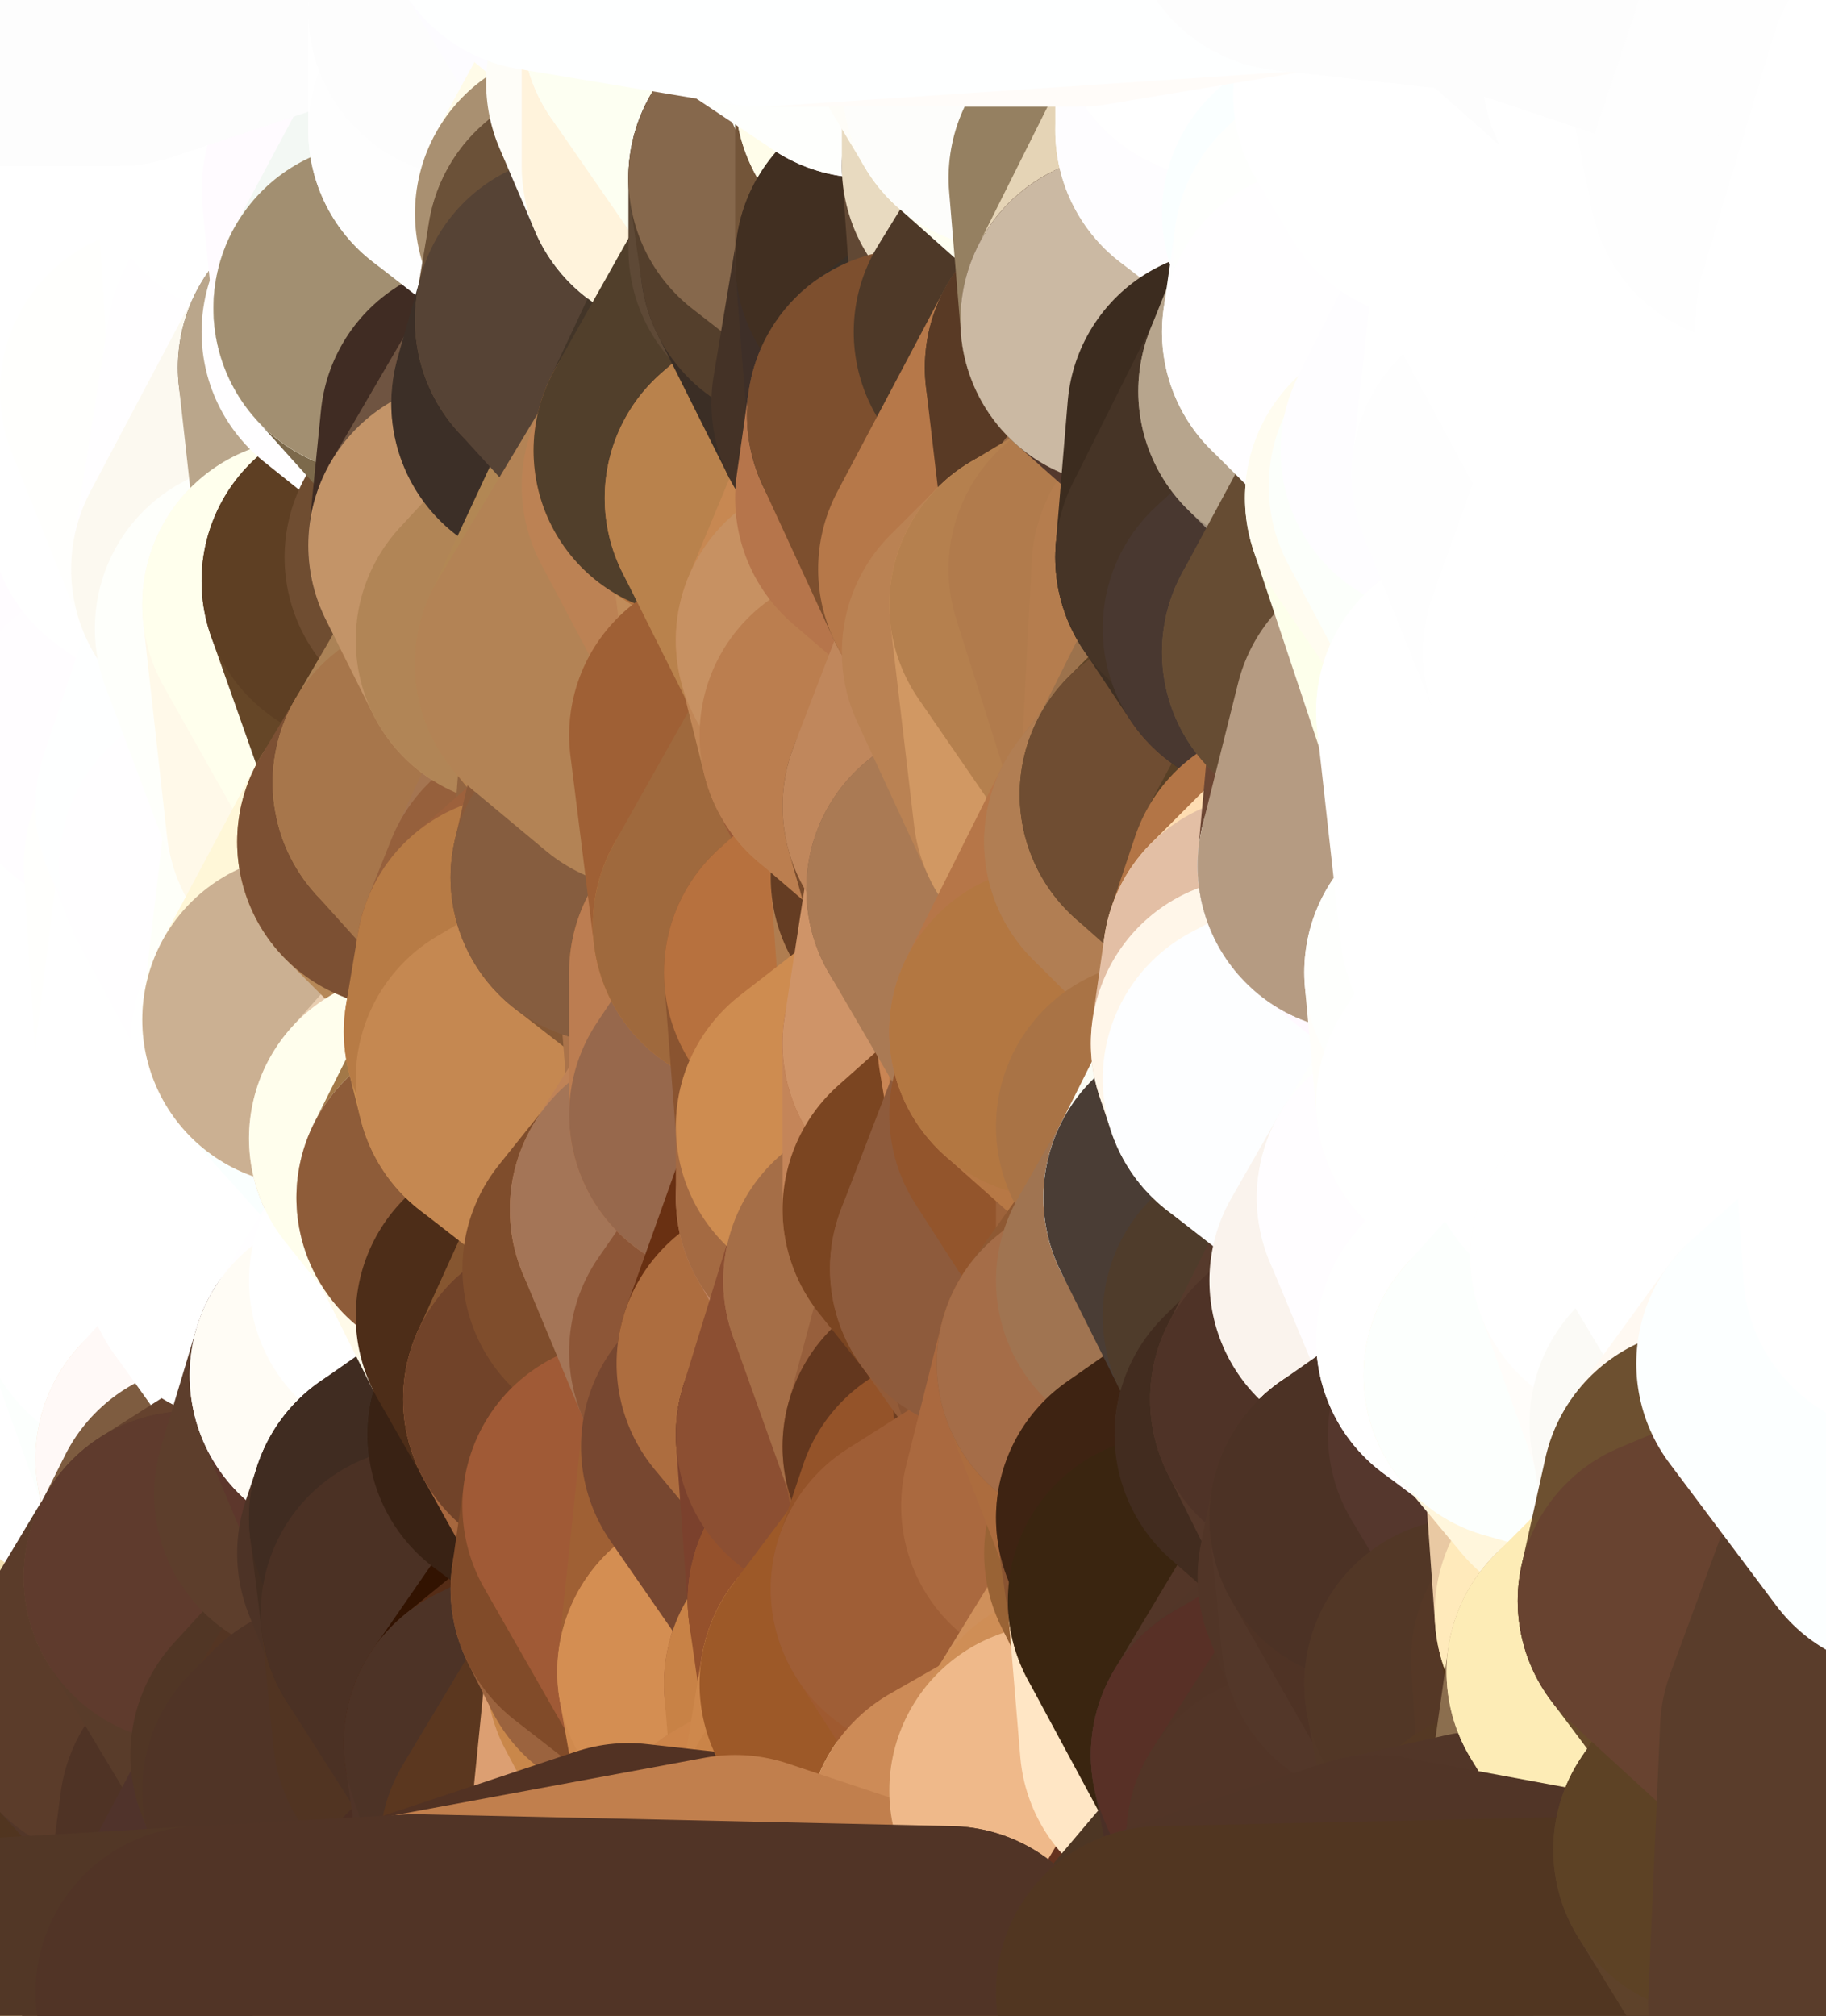 <?xml version="1.0" standalone="yes"?>
<svg width="154" height="170" xmlns="http://www.w3.org/2000/svg" version="1.1" ><rect width="100%" height="100%" fill="#333333" stroke="none"/><polygon points="-9,60 -9,160 -5,103" fill="rgba(254, 254, 254, 1)" stroke="rgba(254, 254, 254, 1)" stroke-width="28" stroke-linejoin="round"/>
		<polygon points="-9,60 -6,40 -4,3" fill="rgba(254, 254, 254, 1)" stroke="rgba(254, 254, 254, 1)" stroke-width="28" stroke-linejoin="round"/>
		<polygon points="-9,60 -5,103 -1,80" fill="rgba(254, 254, 254, 1)" stroke="rgba(254, 254, 254, 1)" stroke-width="28" stroke-linejoin="round"/>
		<polygon points="-9,160 0,169 0,163" fill="rgba(92, 60, 35, 1)" stroke="rgba(92, 60, 35, 1)" stroke-width="28" stroke-linejoin="round"/>
		<polygon points="-5,103 -9,160 0,123" fill="rgba(255, 251, 241, 1)" stroke="rgba(255, 251, 241, 1)" stroke-width="28" stroke-linejoin="round"/>
		<polygon points="-9,160 -1,140 0,123" fill="rgba(101, 64, 45, 1)" stroke="rgba(101, 64, 45, 1)" stroke-width="28" stroke-linejoin="round"/>
		<polygon points="-1,80 -5,103 0,83" fill="rgba(254, 254, 254, 1)" stroke="rgba(254, 254, 254, 1)" stroke-width="28" stroke-linejoin="round"/>
		<polygon points="-5,103 0,123 3,113" fill="rgba(254, 254, 254, 1)" stroke="rgba(254, 254, 254, 1)" stroke-width="28" stroke-linejoin="round"/>
		<polygon points="-9,60 -1,80 0,63" fill="rgba(254, 254, 254, 1)" stroke="rgba(254, 254, 254, 1)" stroke-width="28" stroke-linejoin="round"/>
		<polygon points="-4,3 4,20 4,13" fill="rgba(254, 254, 254, 1)" stroke="rgba(254, 254, 254, 1)" stroke-width="28" stroke-linejoin="round"/>
		<polygon points="-4,3 -6,40 4,20" fill="rgba(254, 254, 254, 1)" stroke="rgba(254, 254, 254, 1)" stroke-width="28" stroke-linejoin="round"/>
		<polygon points="4,20 -6,40 5,23" fill="rgba(254, 254, 254, 1)" stroke="rgba(254, 254, 254, 1)" stroke-width="28" stroke-linejoin="round"/>
		<polygon points="-6,40 -9,60 2,43" fill="rgba(254, 254, 254, 1)" stroke="rgba(254, 254, 254, 1)" stroke-width="28" stroke-linejoin="round"/>
		<polygon points="-9,60 0,63 8,53" fill="rgba(254, 254, 254, 1)" stroke="rgba(254, 254, 254, 1)" stroke-width="28" stroke-linejoin="round"/>
		<polygon points="2,43 -9,60 8,53" fill="rgba(254, 254, 254, 1)" stroke="rgba(254, 254, 254, 1)" stroke-width="28" stroke-linejoin="round"/>
		<polygon points="0,83 -5,103 8,93" fill="rgba(254, 254, 254, 1)" stroke="rgba(254, 254, 254, 1)" stroke-width="28" stroke-linejoin="round"/>
		<polygon points="-5,103 8,100 8,93" fill="rgba(254, 254, 254, 1)" stroke="rgba(254, 254, 254, 1)" stroke-width="28" stroke-linejoin="round"/>
		<polygon points="-1,140 -9,160 8,153" fill="rgba(72, 45, 16, 1)" stroke="rgba(72, 45, 16, 1)" stroke-width="28" stroke-linejoin="round"/>
		<polygon points="-9,160 0,163 8,153" fill="rgba(71, 44, 15, 1)" stroke="rgba(71, 44, 15, 1)" stroke-width="28" stroke-linejoin="round"/>
		<polygon points="3,113 0,123 8,120" fill="rgba(254, 254, 254, 1)" stroke="rgba(254, 254, 254, 1)" stroke-width="28" stroke-linejoin="round"/>
		<polygon points="-1,80 0,83 7,83" fill="rgba(254, 254, 254, 1)" stroke="rgba(254, 254, 254, 1)" stroke-width="28" stroke-linejoin="round"/>
		<polygon points="0,0 -4,3 4,13" fill="rgba(253, 253, 253, 1)" stroke="rgba(253, 253, 253, 1)" stroke-width="28" stroke-linejoin="round"/>
		<polygon points="0,123 -1,140 9,133" fill="rgba(103, 74, 56, 1)" stroke="rgba(103, 74, 56, 1)" stroke-width="28" stroke-linejoin="round"/>
		<polygon points="7,83 0,83 8,93" fill="rgba(253, 253, 253, 1)" stroke="rgba(253, 253, 253, 1)" stroke-width="28" stroke-linejoin="round"/>
		<polygon points="7,143 -1,140 8,153" fill="rgba(255, 238, 197, 1)" stroke="rgba(255, 238, 197, 1)" stroke-width="28" stroke-linejoin="round"/>
		<polygon points="-1,140 7,143 9,133" fill="rgba(99, 69, 33, 1)" stroke="rgba(99, 69, 33, 1)" stroke-width="28" stroke-linejoin="round"/>
		<polygon points="-5,103 3,113 8,100" fill="rgba(254, 254, 254, 1)" stroke="rgba(254, 254, 254, 1)" stroke-width="28" stroke-linejoin="round"/>
		<polygon points="-6,40 2,43 11,33" fill="rgba(255, 255, 255, 1)" stroke="rgba(255, 255, 255, 1)" stroke-width="28" stroke-linejoin="round"/>
		<polygon points="5,23 -6,40 11,33" fill="rgba(254, 254, 254, 1)" stroke="rgba(254, 254, 254, 1)" stroke-width="28" stroke-linejoin="round"/>
		<polygon points="8,53 0,63 10,63" fill="rgba(255, 255, 255, 1)" stroke="rgba(255, 255, 255, 1)" stroke-width="28" stroke-linejoin="round"/>
		<polygon points="8,100 3,113 12,109" fill="rgba(255, 255, 255, 1)" stroke="rgba(255, 255, 255, 1)" stroke-width="28" stroke-linejoin="round"/>
		<polygon points="0,0 4,13 10,0" fill="rgba(252, 252, 252, 1)" stroke="rgba(252, 252, 252, 1)" stroke-width="28" stroke-linejoin="round"/>
		<polygon points="8,120 0,123 9,133" fill="rgba(255, 255, 255, 1)" stroke="rgba(255, 255, 255, 1)" stroke-width="28" stroke-linejoin="round"/>
		<polygon points="10,0 4,13 13,9" fill="rgba(255, 255, 255, 1)" stroke="rgba(255, 255, 255, 1)" stroke-width="28" stroke-linejoin="round"/>
		<polygon points="7,143 8,153 10,143" fill="rgba(255, 232, 182, 1)" stroke="rgba(255, 232, 182, 1)" stroke-width="28" stroke-linejoin="round"/>
		<polygon points="9,133 7,143 10,143" fill="rgba(255, 238, 188, 1)" stroke="rgba(255, 238, 188, 1)" stroke-width="28" stroke-linejoin="round"/>
		<polygon points="5,23 11,33 13,23" fill="rgba(255, 255, 255, 1)" stroke="rgba(255, 255, 255, 1)" stroke-width="28" stroke-linejoin="round"/>
		<polygon points="4,20 5,23 13,23" fill="rgba(255, 255, 255, 1)" stroke="rgba(255, 255, 255, 1)" stroke-width="28" stroke-linejoin="round"/>
		<polygon points="2,43 8,53 13,43" fill="rgba(255, 255, 255, 1)" stroke="rgba(255, 255, 255, 1)" stroke-width="28" stroke-linejoin="round"/>
		<polygon points="11,33 2,43 13,43" fill="rgba(255, 255, 255, 1)" stroke="rgba(255, 255, 255, 1)" stroke-width="28" stroke-linejoin="round"/>
		<polygon points="3,113 8,120 12,109" fill="rgba(255, 255, 255, 1)" stroke="rgba(255, 255, 255, 1)" stroke-width="28" stroke-linejoin="round"/>
		<polygon points="0,63 -1,80 10,63" fill="rgba(255, 255, 255, 1)" stroke="rgba(255, 255, 255, 1)" stroke-width="28" stroke-linejoin="round"/>
		<polygon points="-1,80 7,83 16,73" fill="rgba(255, 255, 255, 1)" stroke="rgba(255, 255, 255, 1)" stroke-width="28" stroke-linejoin="round"/>
		<polygon points="10,63 -1,80 16,73" fill="rgba(255, 255, 255, 1)" stroke="rgba(255, 255, 255, 1)" stroke-width="28" stroke-linejoin="round"/>
		<polygon points="8,120 9,133 17,123" fill="rgba(255, 255, 255, 1)" stroke="rgba(255, 255, 255, 1)" stroke-width="28" stroke-linejoin="round"/>
		<polygon points="7,83 8,93 17,89" fill="rgba(255, 255, 255, 1)" stroke="rgba(255, 255, 255, 1)" stroke-width="28" stroke-linejoin="round"/>
		<polygon points="0,163 0,169 17,168" fill="rgba(255, 235, 176, 1)" stroke="rgba(255, 235, 176, 1)" stroke-width="28" stroke-linejoin="round"/>
		<polygon points="8,100 12,109 17,103" fill="rgba(255, 255, 255, 1)" stroke="rgba(255, 255, 255, 1)" stroke-width="28" stroke-linejoin="round"/>
		<polygon points="10,63 16,73 17,68" fill="rgba(255, 255, 255, 1)" stroke="rgba(255, 255, 255, 1)" stroke-width="28" stroke-linejoin="round"/>
		<polygon points="11,33 13,43 14,33" fill="rgba(255, 255, 255, 1)" stroke="rgba(255, 255, 255, 1)" stroke-width="28" stroke-linejoin="round"/>
		<polygon points="13,23 11,33 14,33" fill="rgba(255, 255, 255, 1)" stroke="rgba(255, 255, 255, 1)" stroke-width="28" stroke-linejoin="round"/>
		<polygon points="4,13 4,20 13,23" fill="rgba(255, 255, 255, 1)" stroke="rgba(255, 255, 255, 1)" stroke-width="28" stroke-linejoin="round"/>
		<polygon points="9,133 16,133 18,129" fill="rgba(255, 239, 193, 1)" stroke="rgba(255, 239, 193, 1)" stroke-width="28" stroke-linejoin="round"/>
		<polygon points="17,123 9,133 18,129" fill="rgba(230, 214, 181, 1)" stroke="rgba(230, 214, 181, 1)" stroke-width="28" stroke-linejoin="round"/>
		<polygon points="8,153 0,163 17,168" fill="rgba(246, 219, 174, 1)" stroke="rgba(246, 219, 174, 1)" stroke-width="28" stroke-linejoin="round"/>
		<polygon points="9,133 10,143 16,133" fill="rgba(241, 223, 177, 1)" stroke="rgba(241, 223, 177, 1)" stroke-width="28" stroke-linejoin="round"/>
		<polygon points="13,9 4,13 13,23" fill="rgba(255, 255, 255, 1)" stroke="rgba(255, 255, 255, 1)" stroke-width="28" stroke-linejoin="round"/>
		<polygon points="10,0 13,9 19,3" fill="rgba(255, 255, 255, 1)" stroke="rgba(255, 255, 255, 1)" stroke-width="28" stroke-linejoin="round"/>
		<polygon points="13,43 8,53 20,48" fill="rgba(255, 255, 255, 1)" stroke="rgba(255, 255, 255, 1)" stroke-width="28" stroke-linejoin="round"/>
		<polygon points="17,68 16,73 19,73" fill="rgba(255, 255, 255, 1)" stroke="rgba(255, 255, 255, 1)" stroke-width="28" stroke-linejoin="round"/>
		<polygon points="10,143 8,153 19,153" fill="rgba(243, 216, 187, 1)" stroke="rgba(243, 216, 187, 1)" stroke-width="28" stroke-linejoin="round"/>
		<polygon points="17,103 12,109 21,106" fill="rgba(255, 255, 255, 1)" stroke="rgba(255, 255, 255, 1)" stroke-width="28" stroke-linejoin="round"/>
		<polygon points="12,109 8,120 17,123" fill="rgba(255, 255, 255, 1)" stroke="rgba(255, 255, 255, 1)" stroke-width="28" stroke-linejoin="round"/>
		<polygon points="8,93 8,100 17,103" fill="rgba(255, 255, 255, 1)" stroke="rgba(255, 255, 255, 1)" stroke-width="28" stroke-linejoin="round"/>
		<polygon points="8,53 10,63 22,53" fill="rgba(255, 255, 255, 1)" stroke="rgba(255, 255, 255, 1)" stroke-width="28" stroke-linejoin="round"/>
		<polygon points="20,48 8,53 22,53" fill="rgba(255, 252, 255, 1)" stroke="rgba(255, 252, 255, 1)" stroke-width="28" stroke-linejoin="round"/>
		<polygon points="19,3 13,9 22,6" fill="rgba(255, 255, 255, 1)" stroke="rgba(255, 255, 255, 1)" stroke-width="28" stroke-linejoin="round"/>
		<polygon points="13,9 13,23 22,13" fill="rgba(255, 255, 255, 1)" stroke="rgba(255, 255, 255, 1)" stroke-width="28" stroke-linejoin="round"/>
		<polygon points="8,153 17,168 19,153" fill="rgba(81, 53, 32, 1)" stroke="rgba(81, 53, 32, 1)" stroke-width="28" stroke-linejoin="round"/>
		<polygon points="8,93 17,103 17,89" fill="rgba(255, 255, 255, 1)" stroke="rgba(255, 255, 255, 1)" stroke-width="28" stroke-linejoin="round"/>
		<polygon points="13,23 14,33 23,29" fill="rgba(255, 255, 255, 1)" stroke="rgba(255, 255, 255, 1)" stroke-width="28" stroke-linejoin="round"/>
		<polygon points="13,9 22,13 22,6" fill="rgba(255, 255, 255, 1)" stroke="rgba(255, 255, 255, 1)" stroke-width="28" stroke-linejoin="round"/>
		<polygon points="16,73 7,83 17,89" fill="rgba(255, 255, 255, 1)" stroke="rgba(255, 255, 255, 1)" stroke-width="28" stroke-linejoin="round"/>
		<polygon points="10,143 19,153 25,148" fill="rgba(83, 55, 41, 1)" stroke="rgba(83, 55, 41, 1)" stroke-width="28" stroke-linejoin="round"/>
		<polygon points="10,63 17,68 22,53" fill="rgba(255, 253, 255, 1)" stroke="rgba(255, 253, 255, 1)" stroke-width="28" stroke-linejoin="round"/>
		<polygon points="16,73 17,89 19,73" fill="rgba(255, 255, 253, 1)" stroke="rgba(255, 255, 253, 1)" stroke-width="28" stroke-linejoin="round"/>
		<polygon points="20,48 22,53 26,51" fill="rgba(253, 254, 255, 1)" stroke="rgba(253, 254, 255, 1)" stroke-width="28" stroke-linejoin="round"/>
		<polygon points="17,89 25,88 26,86" fill="rgba(255, 255, 255, 1)" stroke="rgba(255, 255, 255, 1)" stroke-width="28" stroke-linejoin="round"/>
		<polygon points="12,109 17,123 26,113" fill="rgba(252, 255, 253, 1)" stroke="rgba(252, 255, 253, 1)" stroke-width="28" stroke-linejoin="round"/>
		<polygon points="21,106 12,109 26,113" fill="rgba(255, 255, 255, 1)" stroke="rgba(255, 255, 255, 1)" stroke-width="28" stroke-linejoin="round"/>
		<polygon points="25,148 19,153 26,151" fill="rgba(79, 51, 37, 1)" stroke="rgba(79, 51, 37, 1)" stroke-width="28" stroke-linejoin="round"/>
		<polygon points="17,89 17,103 26,93" fill="rgba(255, 255, 255, 1)" stroke="rgba(255, 255, 255, 1)" stroke-width="28" stroke-linejoin="round"/>
		<polygon points="25,88 17,89 26,93" fill="rgba(255, 255, 255, 1)" stroke="rgba(255, 255, 255, 1)" stroke-width="28" stroke-linejoin="round"/>
		<polygon points="17,123 18,129 27,126" fill="rgba(246, 226, 199, 1)" stroke="rgba(246, 226, 199, 1)" stroke-width="28" stroke-linejoin="round"/>
		<polygon points="19,73 17,89 26,86" fill="rgba(255, 255, 255, 1)" stroke="rgba(255, 255, 255, 1)" stroke-width="28" stroke-linejoin="round"/>
		<polygon points="16,133 10,143 25,148" fill="rgba(91, 60, 42, 1)" stroke="rgba(91, 60, 42, 1)" stroke-width="28" stroke-linejoin="round"/>
		<polygon points="17,68 19,73 28,69" fill="rgba(255, 254, 255, 1)" stroke="rgba(255, 254, 255, 1)" stroke-width="28" stroke-linejoin="round"/>
		<polygon points="10,0 19,3 28,-6" fill="rgba(253, 253, 253, 1)" stroke="rgba(253, 253, 253, 1)" stroke-width="28" stroke-linejoin="round"/>
		<polygon points="25,148 26,151 28,149" fill="rgba(80, 52, 38, 1)" stroke="rgba(80, 52, 38, 1)" stroke-width="28" stroke-linejoin="round"/>
		<polygon points="17,103 21,106 26,93" fill="rgba(255, 255, 255, 1)" stroke="rgba(255, 255, 255, 1)" stroke-width="28" stroke-linejoin="round"/>
		<polygon points="22,13 13,23 23,29" fill="rgba(255, 255, 255, 1)" stroke="rgba(255, 255, 255, 1)" stroke-width="28" stroke-linejoin="round"/>
		<polygon points="26,113 17,123 27,126" fill="rgba(255, 249, 247, 1)" stroke="rgba(255, 249, 247, 1)" stroke-width="28" stroke-linejoin="round"/>
		<polygon points="14,33 13,43 20,48" fill="rgba(255, 255, 255, 1)" stroke="rgba(255, 255, 255, 1)" stroke-width="28" stroke-linejoin="round"/>
		<polygon points="23,29 29,31 31,28" fill="rgba(254, 254, 254, 1)" stroke="rgba(254, 254, 254, 1)" stroke-width="28" stroke-linejoin="round"/>
		<polygon points="26,113 27,126 30,116" fill="rgba(251, 246, 242, 1)" stroke="rgba(251, 246, 242, 1)" stroke-width="28" stroke-linejoin="round"/>
		<polygon points="22,53 17,68 28,69" fill="rgba(254, 255, 255, 1)" stroke="rgba(254, 255, 255, 1)" stroke-width="28" stroke-linejoin="round"/>
		<polygon points="19,3 22,6 28,-6" fill="rgba(253, 253, 253, 1)" stroke="rgba(253, 253, 253, 1)" stroke-width="28" stroke-linejoin="round"/>
		<polygon points="14,33 20,48 23,29" fill="rgba(255, 255, 253, 1)" stroke="rgba(255, 255, 253, 1)" stroke-width="28" stroke-linejoin="round"/>
		<polygon points="31,16 23,29 32,26" fill="rgba(255, 255, 255, 1)" stroke="rgba(255, 255, 255, 1)" stroke-width="28" stroke-linejoin="round"/>
		<polygon points="23,29 31,28 32,26" fill="rgba(254, 254, 254, 1)" stroke="rgba(254, 254, 254, 1)" stroke-width="28" stroke-linejoin="round"/>
		<polygon points="20,48 26,51 31,49" fill="rgba(254, 255, 251, 1)" stroke="rgba(254, 255, 251, 1)" stroke-width="28" stroke-linejoin="round"/>
		<polygon points="22,13 23,29 31,16" fill="rgba(255, 255, 255, 1)" stroke="rgba(255, 255, 255, 1)" stroke-width="28" stroke-linejoin="round"/>
		<polygon points="23,29 20,48 29,31" fill="rgba(255, 254, 255, 1)" stroke="rgba(255, 254, 255, 1)" stroke-width="28" stroke-linejoin="round"/>
		<polygon points="19,73 26,86 28,69" fill="rgba(255, 254, 255, 1)" stroke="rgba(255, 254, 255, 1)" stroke-width="28" stroke-linejoin="round"/>
		<polygon points="18,129 16,133 27,126" fill="rgba(126, 92, 64, 1)" stroke="rgba(126, 92, 64, 1)" stroke-width="28" stroke-linejoin="round"/>
		<polygon points="27,126 34,131 35,128" fill="rgba(89, 53, 39, 1)" stroke="rgba(89, 53, 39, 1)" stroke-width="28" stroke-linejoin="round"/>
		<polygon points="26,113 30,116 35,108" fill="rgba(255, 255, 255, 1)" stroke="rgba(255, 255, 255, 1)" stroke-width="28" stroke-linejoin="round"/>
		<polygon points="21,106 26,113 35,108" fill="rgba(255, 255, 255, 1)" stroke="rgba(255, 255, 255, 1)" stroke-width="28" stroke-linejoin="round"/>
		<polygon points="28,69 34,71 35,67" fill="rgba(157, 148, 119, 1)" stroke="rgba(157, 148, 119, 1)" stroke-width="28" stroke-linejoin="round"/>
		<polygon points="27,126 16,133 34,131" fill="rgba(101, 66, 46, 1)" stroke="rgba(101, 66, 46, 1)" stroke-width="28" stroke-linejoin="round"/>
		<polygon points="22,6 22,13 31,16" fill="rgba(255, 255, 255, 1)" stroke="rgba(255, 255, 255, 1)" stroke-width="28" stroke-linejoin="round"/>
		<polygon points="19,153 17,168 26,151" fill="rgba(79, 51, 37, 1)" stroke="rgba(79, 51, 37, 1)" stroke-width="28" stroke-linejoin="round"/>
		<polygon points="16,133 25,148 36,136" fill="rgba(89, 60, 42, 1)" stroke="rgba(89, 60, 42, 1)" stroke-width="28" stroke-linejoin="round"/>
		<polygon points="34,131 16,133 36,136" fill="rgba(95, 59, 45, 1)" stroke="rgba(95, 59, 45, 1)" stroke-width="28" stroke-linejoin="round"/>
		<polygon points="26,151 17,168 35,167" fill="rgba(80, 51, 43, 1)" stroke="rgba(80, 51, 43, 1)" stroke-width="28" stroke-linejoin="round"/>
		<polygon points="26,93 21,106 35,96" fill="rgba(255, 255, 255, 1)" stroke="rgba(255, 255, 255, 1)" stroke-width="28" stroke-linejoin="round"/>
		<polygon points="29,31 20,48 31,49" fill="rgba(252, 249, 240, 1)" stroke="rgba(252, 249, 240, 1)" stroke-width="28" stroke-linejoin="round"/>
		<polygon points="25,88 26,93 26,86" fill="rgba(255, 255, 255, 1)" stroke="rgba(255, 255, 255, 1)" stroke-width="28" stroke-linejoin="round"/>
		<polygon points="22,6 31,16 37,8" fill="rgba(255, 255, 255, 1)" stroke="rgba(255, 255, 255, 1)" stroke-width="28" stroke-linejoin="round"/>
		<polygon points="25,148 28,149 36,136" fill="rgba(81, 54, 37, 1)" stroke="rgba(81, 54, 37, 1)" stroke-width="28" stroke-linejoin="round"/>
		<polygon points="21,106 35,108 35,96" fill="rgba(255, 255, 255, 1)" stroke="rgba(255, 255, 255, 1)" stroke-width="28" stroke-linejoin="round"/>
		<polygon points="28,69 26,86 34,71" fill="rgba(254, 255, 249, 1)" stroke="rgba(254, 255, 249, 1)" stroke-width="28" stroke-linejoin="round"/>
		<polygon points="26,51 22,53 28,69" fill="rgba(254, 255, 251, 1)" stroke="rgba(254, 255, 251, 1)" stroke-width="28" stroke-linejoin="round"/>
		<polygon points="36,136 28,149 37,146" fill="rgba(84, 53, 35, 1)" stroke="rgba(84, 53, 35, 1)" stroke-width="28" stroke-linejoin="round"/>
		<polygon points="28,-6 22,6 37,8" fill="rgba(255, 255, 255, 1)" stroke="rgba(255, 255, 255, 1)" stroke-width="28" stroke-linejoin="round"/>
		<polygon points="30,116 27,126 35,128" fill="rgba(93, 62, 44, 1)" stroke="rgba(93, 62, 44, 1)" stroke-width="28" stroke-linejoin="round"/>
		<polygon points="26,51 28,69 35,67" fill="rgba(255, 249, 233, 1)" stroke="rgba(255, 249, 233, 1)" stroke-width="28" stroke-linejoin="round"/>
		<polygon points="35,96 35,108 39,101" fill="rgba(255, 252, 255, 1)" stroke="rgba(255, 252, 255, 1)" stroke-width="28" stroke-linejoin="round"/>
		<polygon points="26,86 26,93 35,96" fill="rgba(255, 255, 255, 1)" stroke="rgba(255, 255, 255, 1)" stroke-width="28" stroke-linejoin="round"/>
		<polygon points="28,-6 37,8 40,1" fill="rgba(253, 253, 253, 1)" stroke="rgba(253, 253, 253, 1)" stroke-width="28" stroke-linejoin="round"/>
		<polygon points="37,8 31,16 40,11" fill="rgba(255, 255, 255, 1)" stroke="rgba(255, 255, 255, 1)" stroke-width="28" stroke-linejoin="round"/>
		<polygon points="31,28 29,31 41,36" fill="rgba(255, 254, 255, 1)" stroke="rgba(255, 254, 255, 1)" stroke-width="28" stroke-linejoin="round"/>
		<polygon points="29,31 38,47 41,36" fill="rgba(127, 106, 85, 1)" stroke="rgba(127, 106, 85, 1)" stroke-width="28" stroke-linejoin="round"/>
		<polygon points="38,47 40,46 41,36" fill="rgba(75, 53, 39, 1)" stroke="rgba(75, 53, 39, 1)" stroke-width="28" stroke-linejoin="round"/>
		<polygon points="29,31 31,49 38,47" fill="rgba(186, 166, 139, 1)" stroke="rgba(186, 166, 139, 1)" stroke-width="28" stroke-linejoin="round"/>
		<polygon points="35,67 34,71 37,66" fill="rgba(109, 80, 50, 1)" stroke="rgba(109, 80, 50, 1)" stroke-width="28" stroke-linejoin="round"/>
		<polygon points="31,49 35,67 37,66" fill="rgba(101, 74, 47, 1)" stroke="rgba(101, 74, 47, 1)" stroke-width="28" stroke-linejoin="round"/>
		<polygon points="31,49 26,51 35,67" fill="rgba(255, 255, 237, 1)" stroke="rgba(255, 255, 237, 1)" stroke-width="28" stroke-linejoin="round"/>
		<polygon points="26,86 35,96 43,87" fill="rgba(250, 255, 254, 1)" stroke="rgba(250, 255, 254, 1)" stroke-width="28" stroke-linejoin="round"/>
		<polygon points="34,71 26,86 44,81" fill="rgba(255, 247, 216, 1)" stroke="rgba(255, 247, 216, 1)" stroke-width="28" stroke-linejoin="round"/>
		<polygon points="26,86 43,87 44,81" fill="rgba(203, 176, 146, 1)" stroke="rgba(203, 176, 146, 1)" stroke-width="28" stroke-linejoin="round"/>
		<polygon points="43,87 35,96 44,91" fill="rgba(233, 206, 177, 1)" stroke="rgba(233, 206, 177, 1)" stroke-width="28" stroke-linejoin="round"/>
		<polygon points="43,147 37,146 44,154" fill="rgba(80, 52, 40, 1)" stroke="rgba(80, 52, 40, 1)" stroke-width="28" stroke-linejoin="round"/>
		<polygon points="28,149 35,167 44,154" fill="rgba(80, 52, 40, 1)" stroke="rgba(80, 52, 40, 1)" stroke-width="28" stroke-linejoin="round"/>
		<polygon points="37,146 28,149 44,154" fill="rgba(80, 52, 40, 1)" stroke="rgba(80, 52, 40, 1)" stroke-width="28" stroke-linejoin="round"/>
		<polygon points="31,49 37,66 44,54" fill="rgba(101, 70, 39, 1)" stroke="rgba(101, 70, 39, 1)" stroke-width="28" stroke-linejoin="round"/>
		<polygon points="38,47 31,49 44,54" fill="rgba(94, 63, 35, 1)" stroke="rgba(94, 63, 35, 1)" stroke-width="28" stroke-linejoin="round"/>
		<polygon points="32,26 31,28 41,36" fill="rgba(255, 254, 255, 1)" stroke="rgba(255, 254, 255, 1)" stroke-width="28" stroke-linejoin="round"/>
		<polygon points="28,149 26,151 35,167" fill="rgba(80, 52, 38, 1)" stroke="rgba(80, 52, 38, 1)" stroke-width="28" stroke-linejoin="round"/>
		<polygon points="30,116 35,128 45,121" fill="rgba(93, 55, 44, 1)" stroke="rgba(93, 55, 44, 1)" stroke-width="28" stroke-linejoin="round"/>
		<polygon points="35,108 30,116 44,111" fill="rgba(255, 254, 255, 1)" stroke="rgba(255, 254, 255, 1)" stroke-width="28" stroke-linejoin="round"/>
		<polygon points="40,46 38,47 44,54" fill="rgba(111, 77, 49, 1)" stroke="rgba(111, 77, 49, 1)" stroke-width="28" stroke-linejoin="round"/>
		<polygon points="34,71 44,81 46,76" fill="rgba(182, 136, 87, 1)" stroke="rgba(182, 136, 87, 1)" stroke-width="28" stroke-linejoin="round"/>
		<polygon points="28,-6 40,1 46,-8" fill="rgba(253, 253, 253, 1)" stroke="rgba(253, 253, 253, 1)" stroke-width="28" stroke-linejoin="round"/>
		<polygon points="44,111 30,116 45,121" fill="rgba(255, 252, 245, 1)" stroke="rgba(255, 252, 245, 1)" stroke-width="28" stroke-linejoin="round"/>
		<polygon points="39,101 35,108 44,111" fill="rgba(255, 255, 255, 1)" stroke="rgba(255, 255, 255, 1)" stroke-width="28" stroke-linejoin="round"/>
		<polygon points="35,96 39,101 44,91" fill="rgba(255, 254, 237, 1)" stroke="rgba(255, 254, 237, 1)" stroke-width="28" stroke-linejoin="round"/>
		<polygon points="35,128 34,131 36,136" fill="rgba(77, 51, 38, 1)" stroke="rgba(77, 51, 38, 1)" stroke-width="28" stroke-linejoin="round"/>
		<polygon points="37,66 34,71 46,76" fill="rgba(124, 80, 51, 1)" stroke="rgba(124, 80, 51, 1)" stroke-width="28" stroke-linejoin="round"/>
		<polygon points="44,154 35,167 46,156" fill="rgba(78, 50, 38, 1)" stroke="rgba(78, 50, 38, 1)" stroke-width="28" stroke-linejoin="round"/>
		<polygon points="36,136 37,146 43,147" fill="rgba(81, 52, 34, 1)" stroke="rgba(81, 52, 34, 1)" stroke-width="28" stroke-linejoin="round"/>
		<polygon points="37,8 40,11 40,1" fill="rgba(255, 255, 255, 1)" stroke="rgba(255, 255, 255, 1)" stroke-width="28" stroke-linejoin="round"/>
		<polygon points="44,111 45,121 48,118" fill="rgba(71, 49, 38, 1)" stroke="rgba(71, 49, 38, 1)" stroke-width="28" stroke-linejoin="round"/>
		<polygon points="31,16 32,26 40,11" fill="rgba(255, 251, 255, 1)" stroke="rgba(255, 251, 255, 1)" stroke-width="28" stroke-linejoin="round"/>
		<polygon points="32,26 41,36 49,27" fill="rgba(124, 105, 75, 1)" stroke="rgba(124, 105, 75, 1)" stroke-width="28" stroke-linejoin="round"/>
		<polygon points="41,36 47,34 49,27" fill="rgba(68, 52, 37, 1)" stroke="rgba(68, 52, 37, 1)" stroke-width="28" stroke-linejoin="round"/>
		<polygon points="40,11 32,26 49,18" fill="rgba(243, 248, 244, 1)" stroke="rgba(243, 248, 244, 1)" stroke-width="28" stroke-linejoin="round"/>
		<polygon points="49,18 32,26 50,21" fill="rgba(255, 251, 235, 1)" stroke="rgba(255, 251, 235, 1)" stroke-width="28" stroke-linejoin="round"/>
		<polygon points="32,26 49,27 50,21" fill="rgba(162, 143, 113, 1)" stroke="rgba(162, 143, 113, 1)" stroke-width="28" stroke-linejoin="round"/>
		<polygon points="44,54 37,66 49,56" fill="rgba(171, 130, 86, 1)" stroke="rgba(171, 130, 86, 1)" stroke-width="28" stroke-linejoin="round"/>
		<polygon points="0,0 10,0 28,-6" fill="rgba(253, 253, 253, 1)" stroke="rgba(253, 253, 253, 1)" stroke-width="28" stroke-linejoin="round"/>
		<polygon points="35,128 36,136 52,134" fill="rgba(67, 45, 32, 1)" stroke="rgba(67, 45, 32, 1)" stroke-width="28" stroke-linejoin="round"/>
		<polygon points="45,121 35,128 52,134" fill="rgba(64, 44, 33, 1)" stroke="rgba(64, 44, 33, 1)" stroke-width="28" stroke-linejoin="round"/>
		<polygon points="49,56 37,66 53,61" fill="rgba(170, 124, 75, 1)" stroke="rgba(170, 124, 75, 1)" stroke-width="28" stroke-linejoin="round"/>
		<polygon points="45,121 52,134 53,127" fill="rgba(44, 32, 18, 1)" stroke="rgba(44, 32, 18, 1)" stroke-width="28" stroke-linejoin="round"/>
		<polygon points="44,91 39,101 53,98" fill="rgba(162, 120, 72, 1)" stroke="rgba(162, 120, 72, 1)" stroke-width="28" stroke-linejoin="round"/>
		<polygon points="39,101 44,111 53,107" fill="rgba(255, 250, 233, 1)" stroke="rgba(255, 250, 233, 1)" stroke-width="28" stroke-linejoin="round"/>
		<polygon points="36,136 43,147 52,134" fill="rgba(75, 49, 36, 1)" stroke="rgba(75, 49, 36, 1)" stroke-width="28" stroke-linejoin="round"/>
		<polygon points="41,36 40,46 47,34" fill="rgba(64, 44, 35, 1)" stroke="rgba(64, 44, 35, 1)" stroke-width="28" stroke-linejoin="round"/>
		<polygon points="52,134 43,147 54,138" fill="rgba(50, 19, 1, 1)" stroke="rgba(50, 19, 1, 1)" stroke-width="28" stroke-linejoin="round"/>
		<polygon points="46,156 35,167 53,161" fill="rgba(76, 46, 35, 1)" stroke="rgba(76, 46, 35, 1)" stroke-width="28" stroke-linejoin="round"/>
		<polygon points="39,101 53,107 53,98" fill="rgba(142, 92, 57, 1)" stroke="rgba(142, 92, 57, 1)" stroke-width="28" stroke-linejoin="round"/>
		<polygon points="40,1 40,11 55,7" fill="rgba(255, 255, 255, 1)" stroke="rgba(255, 255, 255, 1)" stroke-width="28" stroke-linejoin="round"/>
		<polygon points="40,11 49,18 55,7" fill="rgba(254, 254, 254, 1)" stroke="rgba(254, 254, 254, 1)" stroke-width="28" stroke-linejoin="round"/>
		<polygon points="54,138 43,147 55,141" fill="rgba(85, 44, 22, 1)" stroke="rgba(85, 44, 22, 1)" stroke-width="28" stroke-linejoin="round"/>
		<polygon points="37,66 46,76 53,61" fill="rgba(167, 118, 75, 1)" stroke="rgba(167, 118, 75, 1)" stroke-width="28" stroke-linejoin="round"/>
		<polygon points="46,76 52,74 53,61" fill="rgba(165, 117, 81, 1)" stroke="rgba(165, 117, 81, 1)" stroke-width="28" stroke-linejoin="round"/>
		<polygon points="48,118 45,121 53,127" fill="rgba(57, 34, 20, 1)" stroke="rgba(57, 34, 20, 1)" stroke-width="28" stroke-linejoin="round"/>
		<polygon points="47,34 40,46 56,41" fill="rgba(111, 84, 65, 1)" stroke="rgba(111, 84, 65, 1)" stroke-width="28" stroke-linejoin="round"/>
		<polygon points="44,111 48,118 53,107" fill="rgba(77, 45, 24, 1)" stroke="rgba(77, 45, 24, 1)" stroke-width="28" stroke-linejoin="round"/>
		<polygon points="53,98 53,107 57,102" fill="rgba(136, 86, 53, 1)" stroke="rgba(136, 86, 53, 1)" stroke-width="28" stroke-linejoin="round"/>
		<polygon points="40,46 44,54 56,41" fill="rgba(195, 148, 104, 1)" stroke="rgba(195, 148, 104, 1)" stroke-width="28" stroke-linejoin="round"/>
		<polygon points="46,-8 40,1 55,7" fill="rgba(253, 253, 253, 1)" stroke="rgba(253, 253, 253, 1)" stroke-width="28" stroke-linejoin="round"/>
		<polygon points="46,76 44,81 52,74" fill="rgba(150, 96, 60, 1)" stroke="rgba(150, 96, 60, 1)" stroke-width="28" stroke-linejoin="round"/>
		<polygon points="46,-8 55,7 58,2" fill="rgba(253, 252, 255, 1)" stroke="rgba(253, 252, 255, 1)" stroke-width="28" stroke-linejoin="round"/>
		<polygon points="55,7 49,18 58,14" fill="rgba(255, 251, 232, 1)" stroke="rgba(255, 251, 232, 1)" stroke-width="28" stroke-linejoin="round"/>
		<polygon points="44,54 49,56 56,41" fill="rgba(177, 133, 86, 1)" stroke="rgba(177, 133, 86, 1)" stroke-width="28" stroke-linejoin="round"/>
		<polygon points="43,147 44,154 46,156" fill="rgba(80, 52, 40, 1)" stroke="rgba(80, 52, 40, 1)" stroke-width="28" stroke-linejoin="round"/>
		<polygon points="56,41 58,41 59,38" fill="rgba(181, 131, 82, 1)" stroke="rgba(181, 131, 82, 1)" stroke-width="28" stroke-linejoin="round"/>
		<polygon points="47,34 56,41 59,38" fill="rgba(139, 104, 72, 1)" stroke="rgba(139, 104, 72, 1)" stroke-width="28" stroke-linejoin="round"/>
		<polygon points="49,18 50,21 58,14" fill="rgba(169, 144, 113, 1)" stroke="rgba(169, 144, 113, 1)" stroke-width="28" stroke-linejoin="round"/>
		<polygon points="43,147 46,156 55,141" fill="rgba(77, 51, 38, 1)" stroke="rgba(77, 51, 38, 1)" stroke-width="28" stroke-linejoin="round"/>
		<polygon points="53,61 52,74 55,61" fill="rgba(147, 101, 65, 1)" stroke="rgba(147, 101, 65, 1)" stroke-width="28" stroke-linejoin="round"/>
		<polygon points="49,56 53,61 55,61" fill="rgba(182, 130, 80, 1)" stroke="rgba(182, 130, 80, 1)" stroke-width="28" stroke-linejoin="round"/>
		<polygon points="52,74 44,81 61,81" fill="rgba(157, 97, 60, 1)" stroke="rgba(157, 97, 60, 1)" stroke-width="28" stroke-linejoin="round"/>
		<polygon points="49,27 47,34 59,38" fill="rgba(60, 47, 39, 1)" stroke="rgba(60, 47, 39, 1)" stroke-width="28" stroke-linejoin="round"/>
		<polygon points="53,107 48,118 62,114" fill="rgba(134, 86, 48, 1)" stroke="rgba(134, 86, 48, 1)" stroke-width="28" stroke-linejoin="round"/>
		<polygon points="43,87 44,91 61,81" fill="rgba(204, 144, 81, 1)" stroke="rgba(204, 144, 81, 1)" stroke-width="28" stroke-linejoin="round"/>
		<polygon points="44,81 43,87 61,81" fill="rgba(183, 123, 69, 1)" stroke="rgba(183, 123, 69, 1)" stroke-width="28" stroke-linejoin="round"/>
		<polygon points="54,138 55,141 61,141" fill="rgba(170, 107, 63, 1)" stroke="rgba(170, 107, 63, 1)" stroke-width="28" stroke-linejoin="round"/>
		<polygon points="48,118 53,127 63,122" fill="rgba(166, 103, 62, 1)" stroke="rgba(166, 103, 62, 1)" stroke-width="28" stroke-linejoin="round"/>
		<polygon points="62,114 48,118 63,122" fill="rgba(113, 67, 41, 1)" stroke="rgba(113, 67, 41, 1)" stroke-width="28" stroke-linejoin="round"/>
		<polygon points="53,98 57,102 62,94" fill="rgba(172, 111, 67, 1)" stroke="rgba(172, 111, 67, 1)" stroke-width="28" stroke-linejoin="round"/>
		<polygon points="61,81 53,98 62,94" fill="rgba(131, 69, 30, 1)" stroke="rgba(131, 69, 30, 1)" stroke-width="28" stroke-linejoin="round"/>
		<polygon points="44,91 53,98 61,81" fill="rgba(197, 136, 81, 1)" stroke="rgba(197, 136, 81, 1)" stroke-width="28" stroke-linejoin="round"/>
		<polygon points="52,74 61,81 64,78" fill="rgba(133, 89, 54, 1)" stroke="rgba(133, 89, 54, 1)" stroke-width="28" stroke-linejoin="round"/>
		<polygon points="53,161 62,162 64,158" fill="rgba(209, 153, 104, 1)" stroke="rgba(209, 153, 104, 1)" stroke-width="28" stroke-linejoin="round"/>
		<polygon points="46,-8 58,2 64,-5" fill="rgba(253, 252, 255, 1)" stroke="rgba(253, 252, 255, 1)" stroke-width="28" stroke-linejoin="round"/>
		<polygon points="62,82 61,81 62,94" fill="rgba(170, 115, 74, 1)" stroke="rgba(170, 115, 74, 1)" stroke-width="28" stroke-linejoin="round"/>
		<polygon points="46,156 53,161 55,141" fill="rgba(91, 55, 31, 1)" stroke="rgba(91, 55, 31, 1)" stroke-width="28" stroke-linejoin="round"/>
		<polygon points="59,38 58,41 65,42" fill="rgba(187, 127, 77, 1)" stroke="rgba(187, 127, 77, 1)" stroke-width="28" stroke-linejoin="round"/>
		<polygon points="61,81 62,82 64,78" fill="rgba(167, 116, 63, 1)" stroke="rgba(167, 116, 63, 1)" stroke-width="28" stroke-linejoin="round"/>
		<polygon points="57,102 53,107 62,114" fill="rgba(127, 77, 44, 1)" stroke="rgba(127, 77, 44, 1)" stroke-width="28" stroke-linejoin="round"/>
		<polygon points="55,61 52,74 62,62" fill="rgba(139, 90, 57, 1)" stroke="rgba(139, 90, 57, 1)" stroke-width="28" stroke-linejoin="round"/>
		<polygon points="55,141 53,161 64,158" fill="rgba(220, 159, 114, 1)" stroke="rgba(220, 159, 114, 1)" stroke-width="28" stroke-linejoin="round"/>
		<polygon points="56,41 49,56 58,41" fill="rgba(178, 135, 84, 1)" stroke="rgba(178, 135, 84, 1)" stroke-width="28" stroke-linejoin="round"/>
		<polygon points="58,14 67,21 67,15" fill="rgba(137, 102, 72, 1)" stroke="rgba(137, 102, 72, 1)" stroke-width="28" stroke-linejoin="round"/>
		<polygon points="58,14 50,21 67,21" fill="rgba(127, 96, 67, 1)" stroke="rgba(127, 96, 67, 1)" stroke-width="28" stroke-linejoin="round"/>
		<polygon points="62,114 63,122 66,115" fill="rgba(140, 85, 54, 1)" stroke="rgba(140, 85, 54, 1)" stroke-width="28" stroke-linejoin="round"/>
		<polygon points="61,141 55,141 64,158" fill="rgba(201, 135, 74, 1)" stroke="rgba(201, 135, 74, 1)" stroke-width="28" stroke-linejoin="round"/>
		<polygon points="58,41 55,61 67,58" fill="rgba(194, 141, 97, 1)" stroke="rgba(194, 141, 97, 1)" stroke-width="28" stroke-linejoin="round"/>
		<polygon points="55,61 62,62 67,58" fill="rgba(194, 136, 88, 1)" stroke="rgba(194, 136, 88, 1)" stroke-width="28" stroke-linejoin="round"/>
		<polygon points="50,21 49,27 67,21" fill="rgba(107, 81, 56, 1)" stroke="rgba(107, 81, 56, 1)" stroke-width="28" stroke-linejoin="round"/>
		<polygon points="49,27 59,38 67,21" fill="rgba(86, 67, 53, 1)" stroke="rgba(86, 67, 53, 1)" stroke-width="28" stroke-linejoin="round"/>
		<polygon points="62,62 52,74 64,78" fill="rgba(134, 93, 63, 1)" stroke="rgba(134, 93, 63, 1)" stroke-width="28" stroke-linejoin="round"/>
		<polygon points="52,134 54,138 61,141" fill="rgba(155, 99, 62, 1)" stroke="rgba(155, 99, 62, 1)" stroke-width="28" stroke-linejoin="round"/>
		<polygon points="55,7 58,14 58,2" fill="rgba(254, 253, 248, 1)" stroke="rgba(254, 253, 248, 1)" stroke-width="28" stroke-linejoin="round"/>
		<polygon points="49,56 55,61 58,41" fill="rgba(179, 131, 85, 1)" stroke="rgba(179, 131, 85, 1)" stroke-width="28" stroke-linejoin="round"/>
		<polygon points="64,78 62,82 70,82" fill="rgba(167, 104, 51, 1)" stroke="rgba(167, 104, 51, 1)" stroke-width="28" stroke-linejoin="round"/>
		<polygon points="67,21 59,38 68,22" fill="rgba(67, 53, 40, 1)" stroke="rgba(67, 53, 40, 1)" stroke-width="28" stroke-linejoin="round"/>
		<polygon points="65,42 58,41 67,58" fill="rgba(188, 130, 84, 1)" stroke="rgba(188, 130, 84, 1)" stroke-width="28" stroke-linejoin="round"/>
		<polygon points="53,127 52,134 61,141" fill="rgba(129, 75, 41, 1)" stroke="rgba(129, 75, 41, 1)" stroke-width="28" stroke-linejoin="round"/>
		<polygon points="65,42 67,58 71,54" fill="rgba(193, 140, 90, 1)" stroke="rgba(193, 140, 90, 1)" stroke-width="28" stroke-linejoin="round"/>
		<polygon points="62,94 57,102 71,101" fill="rgba(192, 131, 87, 1)" stroke="rgba(192, 131, 87, 1)" stroke-width="28" stroke-linejoin="round"/>
		<polygon points="71,95 62,94 71,101" fill="rgba(191, 134, 89, 1)" stroke="rgba(191, 134, 89, 1)" stroke-width="28" stroke-linejoin="round"/>
		<polygon points="66,115 63,122 71,121" fill="rgba(105, 59, 35, 1)" stroke="rgba(105, 59, 35, 1)" stroke-width="28" stroke-linejoin="round"/>
		<polygon points="58,2 58,14 67,15" fill="rgba(255, 243, 220, 1)" stroke="rgba(255, 243, 220, 1)" stroke-width="28" stroke-linejoin="round"/>
		<polygon points="53,127 61,141 63,122" fill="rgba(160, 90, 54, 1)" stroke="rgba(160, 90, 54, 1)" stroke-width="28" stroke-linejoin="round"/>
		<polygon points="63,122 61,141 72,135" fill="rgba(159, 96, 52, 1)" stroke="rgba(159, 96, 52, 1)" stroke-width="28" stroke-linejoin="round"/>
		<polygon points="61,141 70,142 72,135" fill="rgba(165, 97, 60, 1)" stroke="rgba(165, 97, 60, 1)" stroke-width="28" stroke-linejoin="round"/>
		<polygon points="61,141 64,158 71,154" fill="rgba(208, 138, 78, 1)" stroke="rgba(208, 138, 78, 1)" stroke-width="28" stroke-linejoin="round"/>
		<polygon points="57,102 62,114 71,101" fill="rgba(164, 117, 87, 1)" stroke="rgba(164, 117, 87, 1)" stroke-width="28" stroke-linejoin="round"/>
		<polygon points="64,-5 58,2 73,1" fill="rgba(254, 255, 251, 1)" stroke="rgba(254, 255, 251, 1)" stroke-width="28" stroke-linejoin="round"/>
		<polygon points="67,58 62,62 73,62" fill="rgba(188, 127, 80, 1)" stroke="rgba(188, 127, 80, 1)" stroke-width="28" stroke-linejoin="round"/>
		<polygon points="70,142 61,141 71,154" fill="rgba(212, 142, 82, 1)" stroke="rgba(212, 142, 82, 1)" stroke-width="28" stroke-linejoin="round"/>
		<polygon points="62,114 66,115 71,101" fill="rgba(141, 86, 55, 1)" stroke="rgba(141, 86, 55, 1)" stroke-width="28" stroke-linejoin="round"/>
		<polygon points="62,82 62,94 70,82" fill="rgba(188, 125, 81, 1)" stroke="rgba(188, 125, 81, 1)" stroke-width="28" stroke-linejoin="round"/>
		<polygon points="59,38 65,42 74,34" fill="rgba(178, 115, 64, 1)" stroke="rgba(178, 115, 64, 1)" stroke-width="28" stroke-linejoin="round"/>
		<polygon points="68,22 59,38 74,34" fill="rgba(81, 63, 43, 1)" stroke="rgba(81, 63, 43, 1)" stroke-width="28" stroke-linejoin="round"/>
		<polygon points="58,2 67,15 73,1" fill="rgba(253, 255, 242, 1)" stroke="rgba(253, 255, 242, 1)" stroke-width="28" stroke-linejoin="round"/>
		<polygon points="70,82 62,94 71,95" fill="rgba(151, 104, 76, 1)" stroke="rgba(151, 104, 76, 1)" stroke-width="28" stroke-linejoin="round"/>
		<polygon points="71,101 66,115 75,108" fill="rgba(105, 48, 18, 1)" stroke="rgba(105, 48, 18, 1)" stroke-width="28" stroke-linejoin="round"/>
		<polygon points="72,135 70,142 73,142" fill="rgba(158, 90, 53, 1)" stroke="rgba(158, 90, 53, 1)" stroke-width="28" stroke-linejoin="round"/>
		<polygon points="71,54 67,58 73,62" fill="rgba(182, 124, 76, 1)" stroke="rgba(182, 124, 76, 1)" stroke-width="28" stroke-linejoin="round"/>
		<polygon points="71,121 63,122 72,135" fill="rgba(119, 71, 48, 1)" stroke="rgba(119, 71, 48, 1)" stroke-width="28" stroke-linejoin="round"/>
		<polygon points="73,1 67,15 76,8" fill="rgba(255, 253, 236, 1)" stroke="rgba(255, 253, 236, 1)" stroke-width="28" stroke-linejoin="round"/>
		<polygon points="74,34 65,42 76,42" fill="rgba(187, 121, 73, 1)" stroke="rgba(187, 121, 73, 1)" stroke-width="28" stroke-linejoin="round"/>
		<polygon points="62,62 64,78 73,62" fill="rgba(159, 96, 53, 1)" stroke="rgba(159, 96, 53, 1)" stroke-width="28" stroke-linejoin="round"/>
		<polygon points="67,15 67,21 68,22" fill="rgba(94, 73, 54, 1)" stroke="rgba(94, 73, 54, 1)" stroke-width="28" stroke-linejoin="round"/>
		<polygon points="74,34 76,42 77,35" fill="rgba(145, 92, 58, 1)" stroke="rgba(145, 92, 58, 1)" stroke-width="28" stroke-linejoin="round"/>
		<polygon points="65,42 71,54 76,42" fill="rgba(185, 130, 76, 1)" stroke="rgba(185, 130, 76, 1)" stroke-width="28" stroke-linejoin="round"/>
		<polygon points="68,22 74,34 76,22" fill="rgba(59, 46, 37, 1)" stroke="rgba(59, 46, 37, 1)" stroke-width="28" stroke-linejoin="round"/>
		<polygon points="67,15 68,22 76,22" fill="rgba(84, 63, 44, 1)" stroke="rgba(84, 63, 44, 1)" stroke-width="28" stroke-linejoin="round"/>
		<polygon points="70,142 71,154 73,142" fill="rgba(200, 130, 70, 1)" stroke="rgba(200, 130, 70, 1)" stroke-width="28" stroke-linejoin="round"/>
		<polygon points="64,78 70,82 79,74" fill="rgba(195, 124, 62, 1)" stroke="rgba(195, 124, 62, 1)" stroke-width="28" stroke-linejoin="round"/>
		<polygon points="73,62 64,78 79,74" fill="rgba(159, 105, 61, 1)" stroke="rgba(159, 105, 61, 1)" stroke-width="28" stroke-linejoin="round"/>
		<polygon points="66,115 71,121 75,108" fill="rgba(173, 109, 63, 1)" stroke="rgba(173, 109, 63, 1)" stroke-width="28" stroke-linejoin="round"/>
		<polygon points="73,62 79,74 80,68" fill="rgba(155, 91, 56, 1)" stroke="rgba(155, 91, 56, 1)" stroke-width="28" stroke-linejoin="round"/>
		<polygon points="70,82 71,95 80,88" fill="rgba(138, 84, 48, 1)" stroke="rgba(138, 84, 48, 1)" stroke-width="28" stroke-linejoin="round"/>
		<polygon points="64,158 62,162 80,168" fill="rgba(193, 130, 77, 1)" stroke="rgba(193, 130, 77, 1)" stroke-width="28" stroke-linejoin="round"/>
		<polygon points="71,101 75,108 80,102" fill="rgba(192, 133, 99, 1)" stroke="rgba(192, 133, 99, 1)" stroke-width="28" stroke-linejoin="round"/>
		<polygon points="80,122 71,121 81,128" fill="rgba(85, 47, 24, 1)" stroke="rgba(85, 47, 24, 1)" stroke-width="28" stroke-linejoin="round"/>
		<polygon points="71,121 72,135 81,128" fill="rgba(123, 65, 45, 1)" stroke="rgba(123, 65, 45, 1)" stroke-width="28" stroke-linejoin="round"/>
		<polygon points="72,135 79,134 81,128" fill="rgba(158, 95, 51, 1)" stroke="rgba(158, 95, 51, 1)" stroke-width="28" stroke-linejoin="round"/>
		<polygon points="71,154 64,158 80,168" fill="rgba(205, 133, 74, 1)" stroke="rgba(205, 133, 74, 1)" stroke-width="28" stroke-linejoin="round"/>
		<polygon points="71,95 71,101 80,102" fill="rgba(164, 106, 66, 1)" stroke="rgba(164, 106, 66, 1)" stroke-width="28" stroke-linejoin="round"/>
		<polygon points="72,135 73,142 79,134" fill="rgba(149, 81, 44, 1)" stroke="rgba(149, 81, 44, 1)" stroke-width="28" stroke-linejoin="round"/>
		<polygon points="67,15 76,22 76,8" fill="rgba(134, 104, 76, 1)" stroke="rgba(134, 104, 76, 1)" stroke-width="28" stroke-linejoin="round"/>
		<polygon points="73,1 76,8 82,2" fill="rgba(251, 254, 247, 1)" stroke="rgba(251, 254, 247, 1)" stroke-width="28" stroke-linejoin="round"/>
		<polygon points="76,42 71,54 83,48" fill="rgba(199, 136, 82, 1)" stroke="rgba(199, 136, 82, 1)" stroke-width="28" stroke-linejoin="round"/>
		<polygon points="75,108 71,121 80,122" fill="rgba(140, 79, 50, 1)" stroke="rgba(140, 79, 50, 1)" stroke-width="28" stroke-linejoin="round"/>
		<polygon points="80,102 75,108 84,107" fill="rgba(176, 116, 82, 1)" stroke="rgba(176, 116, 82, 1)" stroke-width="28" stroke-linejoin="round"/>
		<polygon points="73,142 71,154 82,155" fill="rgba(206, 136, 76, 1)" stroke="rgba(206, 136, 76, 1)" stroke-width="28" stroke-linejoin="round"/>
		<polygon points="71,154 80,168 82,155" fill="rgba(202, 132, 72, 1)" stroke="rgba(202, 132, 72, 1)" stroke-width="28" stroke-linejoin="round"/>
		<polygon points="79,74 70,82 80,88" fill="rgba(183, 113, 62, 1)" stroke="rgba(183, 113, 62, 1)" stroke-width="28" stroke-linejoin="round"/>
		<polygon points="76,22 74,34 77,35" fill="rgba(68, 50, 38, 1)" stroke="rgba(68, 50, 38, 1)" stroke-width="28" stroke-linejoin="round"/>
		<polygon points="76,8 76,22 85,14" fill="rgba(115, 85, 57, 1)" stroke="rgba(115, 85, 57, 1)" stroke-width="28" stroke-linejoin="round"/>
		<polygon points="71,54 73,62 85,55" fill="rgba(193, 135, 87, 1)" stroke="rgba(193, 135, 87, 1)" stroke-width="28" stroke-linejoin="round"/>
		<polygon points="83,48 71,54 85,55" fill="rgba(199, 145, 98, 1)" stroke="rgba(199, 145, 98, 1)" stroke-width="28" stroke-linejoin="round"/>
		<polygon points="82,2 76,8 85,7" fill="rgba(254, 255, 245, 1)" stroke="rgba(254, 255, 245, 1)" stroke-width="28" stroke-linejoin="round"/>
		<polygon points="79,74 80,88 82,75" fill="rgba(176, 125, 80, 1)" stroke="rgba(176, 125, 80, 1)" stroke-width="28" stroke-linejoin="round"/>
		<polygon points="80,68 79,74 82,75" fill="rgba(101, 61, 35, 1)" stroke="rgba(101, 61, 35, 1)" stroke-width="28" stroke-linejoin="round"/>
		<polygon points="71,95 80,102 80,88" fill="rgba(206, 140, 80, 1)" stroke="rgba(206, 140, 80, 1)" stroke-width="28" stroke-linejoin="round"/>
		<polygon points="76,22 77,35 86,28" fill="rgba(62, 47, 40, 1)" stroke="rgba(62, 47, 40, 1)" stroke-width="28" stroke-linejoin="round"/>
		<polygon points="85,7 76,8 85,14" fill="rgba(255, 253, 234, 1)" stroke="rgba(255, 253, 234, 1)" stroke-width="28" stroke-linejoin="round"/>
		<polygon points="73,62 80,68 85,55" fill="rgba(187, 126, 79, 1)" stroke="rgba(187, 126, 79, 1)" stroke-width="28" stroke-linejoin="round"/>
		<polygon points="53,161 35,167 62,162" fill="rgba(82, 50, 35, 1)" stroke="rgba(82, 50, 35, 1)" stroke-width="28" stroke-linejoin="round"/>
		<polygon points="73,142 82,155 88,148" fill="rgba(206, 136, 76, 1)" stroke="rgba(206, 136, 76, 1)" stroke-width="28" stroke-linejoin="round"/>
		<polygon points="75,108 80,122 84,107" fill="rgba(165, 110, 71, 1)" stroke="rgba(165, 110, 71, 1)" stroke-width="28" stroke-linejoin="round"/>
		<polygon points="80,88 80,102 89,94" fill="rgba(196, 133, 89, 1)" stroke="rgba(196, 133, 89, 1)" stroke-width="28" stroke-linejoin="round"/>
		<polygon points="88,88 80,88 89,94" fill="rgba(147, 78, 36, 1)" stroke="rgba(147, 78, 36, 1)" stroke-width="28" stroke-linejoin="round"/>
		<polygon points="84,107 80,122 89,114" fill="rgba(151, 95, 60, 1)" stroke="rgba(151, 95, 60, 1)" stroke-width="28" stroke-linejoin="round"/>
		<polygon points="83,48 85,55 89,51" fill="rgba(197, 144, 102, 1)" stroke="rgba(197, 144, 102, 1)" stroke-width="28" stroke-linejoin="round"/>
		<polygon points="88,148 82,155 89,151" fill="rgba(203, 130, 62, 1)" stroke="rgba(203, 130, 62, 1)" stroke-width="28" stroke-linejoin="round"/>
		<polygon points="80,122 81,128 90,127" fill="rgba(151, 89, 50, 1)" stroke="rgba(151, 89, 50, 1)" stroke-width="28" stroke-linejoin="round"/>
		<polygon points="80,88 88,88 89,87" fill="rgba(196, 129, 84, 1)" stroke="rgba(196, 129, 84, 1)" stroke-width="28" stroke-linejoin="round"/>
		<polygon points="79,134 73,142 88,148" fill="rgba(157, 89, 40, 1)" stroke="rgba(157, 89, 40, 1)" stroke-width="28" stroke-linejoin="round"/>
		<polygon points="85,14 76,22 86,28" fill="rgba(65, 47, 33, 1)" stroke="rgba(65, 47, 33, 1)" stroke-width="28" stroke-linejoin="round"/>
		<polygon points="88,148 89,151 91,148" fill="rgba(212, 138, 77, 1)" stroke="rgba(212, 138, 77, 1)" stroke-width="28" stroke-linejoin="round"/>
		<polygon points="80,68 82,75 91,68" fill="rgba(119, 74, 43, 1)" stroke="rgba(119, 74, 43, 1)" stroke-width="28" stroke-linejoin="round"/>
		<polygon points="82,75 80,88 89,87" fill="rgba(207, 148, 104, 1)" stroke="rgba(207, 148, 104, 1)" stroke-width="28" stroke-linejoin="round"/>
		<polygon points="73,1 82,2 91,-5" fill="rgba(254, 253, 248, 1)" stroke="rgba(254, 253, 248, 1)" stroke-width="28" stroke-linejoin="round"/>
		<polygon points="77,35 76,42 83,48" fill="rgba(182, 117, 75, 1)" stroke="rgba(182, 117, 75, 1)" stroke-width="28" stroke-linejoin="round"/>
		<polygon points="85,55 80,68 91,68" fill="rgba(192, 135, 92, 1)" stroke="rgba(192, 135, 92, 1)" stroke-width="28" stroke-linejoin="round"/>
		<polygon points="89,114 80,122 90,127" fill="rgba(99, 55, 30, 1)" stroke="rgba(99, 55, 30, 1)" stroke-width="28" stroke-linejoin="round"/>
		<polygon points="81,128 79,134 90,127" fill="rgba(148, 83, 41, 1)" stroke="rgba(148, 83, 41, 1)" stroke-width="28" stroke-linejoin="round"/>
		<polygon points="80,102 84,107 89,94" fill="rgba(123, 69, 33, 1)" stroke="rgba(123, 69, 33, 1)" stroke-width="28" stroke-linejoin="round"/>
		<polygon points="86,28 92,31 94,28" fill="rgba(64, 50, 39, 1)" stroke="rgba(64, 50, 39, 1)" stroke-width="28" stroke-linejoin="round"/>
		<polygon points="86,28 77,35 92,31" fill="rgba(58, 48, 39, 1)" stroke="rgba(58, 48, 39, 1)" stroke-width="28" stroke-linejoin="round"/>
		<polygon points="64,-5 73,1 91,-5" fill="rgba(254, 255, 253, 1)" stroke="rgba(254, 255, 253, 1)" stroke-width="28" stroke-linejoin="round"/>
		<polygon points="86,28 94,28 95,27" fill="rgba(69, 53, 40, 1)" stroke="rgba(69, 53, 40, 1)" stroke-width="28" stroke-linejoin="round"/>
		<polygon points="85,14 86,28 94,15" fill="rgba(97, 72, 52, 1)" stroke="rgba(97, 72, 52, 1)" stroke-width="28" stroke-linejoin="round"/>
		<polygon points="85,7 85,14 94,15" fill="rgba(232, 218, 192, 1)" stroke="rgba(232, 218, 192, 1)" stroke-width="28" stroke-linejoin="round"/>
		<polygon points="83,48 89,51 94,48" fill="rgba(188, 137, 90, 1)" stroke="rgba(188, 137, 90, 1)" stroke-width="28" stroke-linejoin="round"/>
		<polygon points="89,114 90,127 93,115" fill="rgba(111, 62, 32, 1)" stroke="rgba(111, 62, 32, 1)" stroke-width="28" stroke-linejoin="round"/>
		<polygon points="77,35 83,48 92,31" fill="rgba(125, 79, 46, 1)" stroke="rgba(125, 79, 46, 1)" stroke-width="28" stroke-linejoin="round"/>
		<polygon points="82,2 85,7 91,-5" fill="rgba(254, 253, 248, 1)" stroke="rgba(254, 253, 248, 1)" stroke-width="28" stroke-linejoin="round"/>
		<polygon points="89,87 88,88 89,94" fill="rgba(201, 133, 84, 1)" stroke="rgba(201, 133, 84, 1)" stroke-width="28" stroke-linejoin="round"/>
		<polygon points="94,15 86,28 95,27" fill="rgba(78, 57, 40, 1)" stroke="rgba(78, 57, 40, 1)" stroke-width="28" stroke-linejoin="round"/>
		<polygon points="90,127 97,131 98,128" fill="rgba(168, 101, 58, 1)" stroke="rgba(168, 101, 58, 1)" stroke-width="28" stroke-linejoin="round"/>
		<polygon points="84,107 89,114 98,108" fill="rgba(147, 91, 56, 1)" stroke="rgba(147, 91, 56, 1)" stroke-width="28" stroke-linejoin="round"/>
		<polygon points="89,114 93,115 98,108" fill="rgba(136, 83, 51, 1)" stroke="rgba(136, 83, 51, 1)" stroke-width="28" stroke-linejoin="round"/>
		<polygon points="91,68 97,71 98,68" fill="rgba(161, 104, 61, 1)" stroke="rgba(161, 104, 61, 1)" stroke-width="28" stroke-linejoin="round"/>
		<polygon points="92,31 83,48 94,48" fill="rgba(182, 120, 73, 1)" stroke="rgba(182, 120, 73, 1)" stroke-width="28" stroke-linejoin="round"/>
		<polygon points="88,148 91,148 99,135" fill="rgba(205, 136, 79, 1)" stroke="rgba(205, 136, 79, 1)" stroke-width="28" stroke-linejoin="round"/>
		<polygon points="97,131 88,148 99,135" fill="rgba(171, 102, 60, 1)" stroke="rgba(171, 102, 60, 1)" stroke-width="28" stroke-linejoin="round"/>
		<polygon points="82,155 80,168 98,168" fill="rgba(255, 231, 187, 1)" stroke="rgba(255, 231, 187, 1)" stroke-width="28" stroke-linejoin="round"/>
		<polygon points="79,134 88,148 97,131" fill="rgba(159, 90, 48, 1)" stroke="rgba(159, 90, 48, 1)" stroke-width="28" stroke-linejoin="round"/>
		<polygon points="90,127 79,134 97,131" fill="rgba(159, 94, 54, 1)" stroke="rgba(159, 94, 54, 1)" stroke-width="28" stroke-linejoin="round"/>
		<polygon points="91,68 82,75 97,71" fill="rgba(136, 96, 70, 1)" stroke="rgba(136, 96, 70, 1)" stroke-width="28" stroke-linejoin="round"/>
		<polygon points="85,7 94,15 100,8" fill="rgba(255, 255, 241, 1)" stroke="rgba(255, 255, 241, 1)" stroke-width="28" stroke-linejoin="round"/>
		<polygon points="89,151 82,155 98,168" fill="rgba(205, 139, 87, 1)" stroke="rgba(205, 139, 87, 1)" stroke-width="28" stroke-linejoin="round"/>
		<polygon points="89,87 89,94 98,95" fill="rgba(188, 122, 72, 1)" stroke="rgba(188, 122, 72, 1)" stroke-width="28" stroke-linejoin="round"/>
		<polygon points="89,94 84,107 98,108" fill="rgba(142, 91, 60, 1)" stroke="rgba(142, 91, 60, 1)" stroke-width="28" stroke-linejoin="round"/>
		<polygon points="82,75 89,87 97,71" fill="rgba(170, 122, 84, 1)" stroke="rgba(170, 122, 84, 1)" stroke-width="28" stroke-linejoin="round"/>
		<polygon points="91,-5 85,7 100,8" fill="rgba(253, 253, 251, 1)" stroke="rgba(253, 253, 251, 1)" stroke-width="28" stroke-linejoin="round"/>
		<polygon points="89,94 98,108 98,95" fill="rgba(147, 85, 44, 1)" stroke="rgba(147, 85, 44, 1)" stroke-width="28" stroke-linejoin="round"/>
		<polygon points="93,115 90,127 98,128" fill="rgba(170, 105, 63, 1)" stroke="rgba(170, 105, 63, 1)" stroke-width="28" stroke-linejoin="round"/>
		<polygon points="98,95 98,108 102,101" fill="rgba(157, 99, 59, 1)" stroke="rgba(157, 99, 59, 1)" stroke-width="28" stroke-linejoin="round"/>
		<polygon points="99,135 91,148 100,147" fill="rgba(207, 144, 91, 1)" stroke="rgba(207, 144, 91, 1)" stroke-width="28" stroke-linejoin="round"/>
		<polygon points="89,51 85,55 91,68" fill="rgba(186, 130, 83, 1)" stroke="rgba(186, 130, 83, 1)" stroke-width="28" stroke-linejoin="round"/>
		<polygon points="91,-5 100,8 103,1" fill="rgba(254, 253, 255, 1)" stroke="rgba(254, 253, 255, 1)" stroke-width="28" stroke-linejoin="round"/>
		<polygon points="100,8 94,15 103,11" fill="rgba(253, 255, 242, 1)" stroke="rgba(253, 255, 242, 1)" stroke-width="28" stroke-linejoin="round"/>
		<polygon points="91,148 89,151 100,147" fill="rgba(207, 142, 86, 1)" stroke="rgba(207, 142, 86, 1)" stroke-width="28" stroke-linejoin="round"/>
		<polygon points="62,162 35,167 80,168" fill="rgba(193, 127, 77, 1)" stroke="rgba(193, 127, 77, 1)" stroke-width="28" stroke-linejoin="round"/>
		<polygon points="94,28 92,31 104,35" fill="rgba(58, 50, 37, 1)" stroke="rgba(58, 50, 37, 1)" stroke-width="28" stroke-linejoin="round"/>
		<polygon points="95,27 94,28 104,35" fill="rgba(64, 54, 42, 1)" stroke="rgba(64, 54, 42, 1)" stroke-width="28" stroke-linejoin="round"/>
		<polygon points="92,31 94,48 104,35" fill="rgba(89, 58, 37, 1)" stroke="rgba(89, 58, 37, 1)" stroke-width="28" stroke-linejoin="round"/>
		<polygon points="94,48 101,48 104,35" fill="rgba(157, 109, 71, 1)" stroke="rgba(157, 109, 71, 1)" stroke-width="28" stroke-linejoin="round"/>
		<polygon points="98,68 97,71 100,67" fill="rgba(157, 99, 59, 1)" stroke="rgba(157, 99, 59, 1)" stroke-width="28" stroke-linejoin="round"/>
		<polygon points="89,51 98,68 100,67" fill="rgba(182, 124, 74, 1)" stroke="rgba(182, 124, 74, 1)" stroke-width="28" stroke-linejoin="round"/>
		<polygon points="89,51 91,68 98,68" fill="rgba(209, 152, 99, 1)" stroke="rgba(209, 152, 99, 1)" stroke-width="28" stroke-linejoin="round"/>
		<polygon points="89,87 98,95 106,88" fill="rgba(183, 120, 69, 1)" stroke="rgba(183, 120, 69, 1)" stroke-width="28" stroke-linejoin="round"/>
		<polygon points="101,48 103,47 104,35" fill="rgba(111, 77, 50, 1)" stroke="rgba(111, 77, 50, 1)" stroke-width="28" stroke-linejoin="round"/>
		<polygon points="94,48 89,51 100,67" fill="rgba(181, 128, 78, 1)" stroke="rgba(181, 128, 78, 1)" stroke-width="28" stroke-linejoin="round"/>
		<polygon points="106,88 98,95 107,91" fill="rgba(176, 118, 70, 1)" stroke="rgba(176, 118, 70, 1)" stroke-width="28" stroke-linejoin="round"/>
		<polygon points="103,47 101,48 107,53" fill="rgba(167, 116, 73, 1)" stroke="rgba(167, 116, 73, 1)" stroke-width="28" stroke-linejoin="round"/>
		<polygon points="106,148 100,147 107,153" fill="rgba(102, 67, 48, 1)" stroke="rgba(102, 67, 48, 1)" stroke-width="28" stroke-linejoin="round"/>
		<polygon points="89,151 98,168 107,153" fill="rgba(187, 134, 82, 1)" stroke="rgba(187, 134, 82, 1)" stroke-width="28" stroke-linejoin="round"/>
		<polygon points="100,147 89,151 107,153" fill="rgba(239, 185, 138, 1)" stroke="rgba(239, 185, 138, 1)" stroke-width="28" stroke-linejoin="round"/>
		<polygon points="97,71 89,87 107,81" fill="rgba(182, 118, 72, 1)" stroke="rgba(182, 118, 72, 1)" stroke-width="28" stroke-linejoin="round"/>
		<polygon points="89,87 106,88 107,81" fill="rgba(179, 119, 65, 1)" stroke="rgba(179, 119, 65, 1)" stroke-width="28" stroke-linejoin="round"/>
		<polygon points="94,48 100,67 101,48" fill="rgba(177, 123, 76, 1)" stroke="rgba(177, 123, 76, 1)" stroke-width="28" stroke-linejoin="round"/>
		<polygon points="98,128 97,131 99,135" fill="rgba(153, 99, 53, 1)" stroke="rgba(153, 99, 53, 1)" stroke-width="28" stroke-linejoin="round"/>
		<polygon points="93,115 98,128 108,121" fill="rgba(172, 108, 62, 1)" stroke="rgba(172, 108, 62, 1)" stroke-width="28" stroke-linejoin="round"/>
		<polygon points="101,48 100,67 107,53" fill="rgba(181, 125, 78, 1)" stroke="rgba(181, 125, 78, 1)" stroke-width="28" stroke-linejoin="round"/>
		<polygon points="98,108 93,115 107,111" fill="rgba(143, 89, 51, 1)" stroke="rgba(143, 89, 51, 1)" stroke-width="28" stroke-linejoin="round"/>
		<polygon points="91,-5 103,1 109,-8" fill="rgba(254, 254, 255, 1)" stroke="rgba(254, 254, 255, 1)" stroke-width="28" stroke-linejoin="round"/>
		<polygon points="100,67 97,71 109,75" fill="rgba(175, 124, 81, 1)" stroke="rgba(175, 124, 81, 1)" stroke-width="28" stroke-linejoin="round"/>
		<polygon points="97,71 107,81 109,75" fill="rgba(177, 126, 83, 1)" stroke="rgba(177, 126, 83, 1)" stroke-width="28" stroke-linejoin="round"/>
		<polygon points="107,111 93,115 108,121" fill="rgba(165, 109, 72, 1)" stroke="rgba(165, 109, 72, 1)" stroke-width="28" stroke-linejoin="round"/>
		<polygon points="98,95 102,101 107,91" fill="rgba(169, 115, 69, 1)" stroke="rgba(169, 115, 69, 1)" stroke-width="28" stroke-linejoin="round"/>
		<polygon points="102,101 98,108 107,111" fill="rgba(160, 116, 81, 1)" stroke="rgba(160, 116, 81, 1)" stroke-width="28" stroke-linejoin="round"/>
		<polygon points="107,153 98,168 109,155" fill="rgba(101, 50, 31, 1)" stroke="rgba(101, 50, 31, 1)" stroke-width="28" stroke-linejoin="round"/>
		<polygon points="100,8 103,11 103,1" fill="rgba(255, 255, 253, 1)" stroke="rgba(255, 255, 253, 1)" stroke-width="28" stroke-linejoin="round"/>
		<polygon points="107,111 108,121 111,118" fill="rgba(51, 39, 25, 1)" stroke="rgba(51, 39, 25, 1)" stroke-width="28" stroke-linejoin="round"/>
		<polygon points="99,135 100,147 106,148" fill="rgba(255, 230, 197, 1)" stroke="rgba(255, 230, 197, 1)" stroke-width="28" stroke-linejoin="round"/>
		<polygon points="94,15 95,27 103,11" fill="rgba(149, 128, 97, 1)" stroke="rgba(149, 128, 97, 1)" stroke-width="28" stroke-linejoin="round"/>
		<polygon points="103,11 95,27 112,18" fill="rgba(229, 212, 182, 1)" stroke="rgba(229, 212, 182, 1)" stroke-width="28" stroke-linejoin="round"/>
		<polygon points="95,27 104,35 112,28" fill="rgba(83, 56, 45, 1)" stroke="rgba(83, 56, 45, 1)" stroke-width="28" stroke-linejoin="round"/>
		<polygon points="104,35 110,33 112,28" fill="rgba(73, 50, 32, 1)" stroke="rgba(73, 50, 32, 1)" stroke-width="28" stroke-linejoin="round"/>
		<polygon points="95,27 112,28 113,21" fill="rgba(118, 92, 67, 1)" stroke="rgba(118, 92, 67, 1)" stroke-width="28" stroke-linejoin="round"/>
		<polygon points="112,18 95,27 113,21" fill="rgba(203, 185, 163, 1)" stroke="rgba(203, 185, 163, 1)" stroke-width="28" stroke-linejoin="round"/>
		<polygon points="98,128 99,135 115,133" fill="rgba(137, 84, 50, 1)" stroke="rgba(137, 84, 50, 1)" stroke-width="28" stroke-linejoin="round"/>
		<polygon points="108,121 98,128 115,133" fill="rgba(62, 35, 18, 1)" stroke="rgba(62, 35, 18, 1)" stroke-width="28" stroke-linejoin="round"/>
		<polygon points="107,53 100,67 112,55" fill="rgba(156, 114, 76, 1)" stroke="rgba(156, 114, 76, 1)" stroke-width="28" stroke-linejoin="round"/>
		<polygon points="112,55 100,67 116,62" fill="rgba(94, 67, 38, 1)" stroke="rgba(94, 67, 38, 1)" stroke-width="28" stroke-linejoin="round"/>
		<polygon points="107,91 102,101 116,98" fill="rgba(251, 252, 244, 1)" stroke="rgba(251, 252, 244, 1)" stroke-width="28" stroke-linejoin="round"/>
		<polygon points="109,155 98,168 116,162" fill="rgba(77, 54, 36, 1)" stroke="rgba(77, 54, 36, 1)" stroke-width="28" stroke-linejoin="round"/>
		<polygon points="108,121 115,133 116,128" fill="rgba(76, 48, 36, 1)" stroke="rgba(76, 48, 36, 1)" stroke-width="28" stroke-linejoin="round"/>
		<polygon points="99,135 106,148 115,133" fill="rgba(58, 37, 16, 1)" stroke="rgba(58, 37, 16, 1)" stroke-width="28" stroke-linejoin="round"/>
		<polygon points="115,133 106,148 117,138" fill="rgba(83, 54, 40, 1)" stroke="rgba(83, 54, 40, 1)" stroke-width="28" stroke-linejoin="round"/>
		<polygon points="100,67 109,75 116,62" fill="rgba(111, 77, 50, 1)" stroke="rgba(111, 77, 50, 1)" stroke-width="28" stroke-linejoin="round"/>
		<polygon points="109,75 115,73 116,62" fill="rgba(88, 64, 38, 1)" stroke="rgba(88, 64, 38, 1)" stroke-width="28" stroke-linejoin="round"/>
		<polygon points="102,101 116,108 116,98" fill="rgba(255, 255, 250, 1)" stroke="rgba(255, 255, 250, 1)" stroke-width="28" stroke-linejoin="round"/>
		<polygon points="102,101 107,111 116,108" fill="rgba(74, 61, 53, 1)" stroke="rgba(74, 61, 53, 1)" stroke-width="28" stroke-linejoin="round"/>
		<polygon points="117,138 106,148 118,141" fill="rgba(82, 54, 40, 1)" stroke="rgba(82, 54, 40, 1)" stroke-width="28" stroke-linejoin="round"/>
		<polygon points="103,1 103,11 118,8" fill="rgba(255, 255, 255, 1)" stroke="rgba(255, 255, 255, 1)" stroke-width="28" stroke-linejoin="round"/>
		<polygon points="103,11 112,18 118,8" fill="rgba(254, 253, 255, 1)" stroke="rgba(254, 253, 255, 1)" stroke-width="28" stroke-linejoin="round"/>
		<polygon points="107,111 111,118 116,108" fill="rgba(79, 60, 43, 1)" stroke="rgba(79, 60, 43, 1)" stroke-width="28" stroke-linejoin="round"/>
		<polygon points="111,118 108,121 116,128" fill="rgba(66, 44, 31, 1)" stroke="rgba(66, 44, 31, 1)" stroke-width="28" stroke-linejoin="round"/>
		<polygon points="104,35 103,47 110,33" fill="rgba(60, 44, 31, 1)" stroke="rgba(60, 44, 31, 1)" stroke-width="28" stroke-linejoin="round"/>
		<polygon points="103,47 107,53 119,42" fill="rgba(64, 48, 35, 1)" stroke="rgba(64, 48, 35, 1)" stroke-width="28" stroke-linejoin="round"/>
		<polygon points="110,33 103,47 119,42" fill="rgba(70, 52, 38, 1)" stroke="rgba(70, 52, 38, 1)" stroke-width="28" stroke-linejoin="round"/>
		<polygon points="112,55 116,62 118,61" fill="rgba(83, 56, 37, 1)" stroke="rgba(83, 56, 37, 1)" stroke-width="28" stroke-linejoin="round"/>
		<polygon points="106,148 107,153 109,155" fill="rgba(75, 48, 39, 1)" stroke="rgba(75, 48, 39, 1)" stroke-width="28" stroke-linejoin="round"/>
		<polygon points="116,98 116,108 120,101" fill="rgba(252, 255, 255, 1)" stroke="rgba(252, 255, 255, 1)" stroke-width="28" stroke-linejoin="round"/>
		<polygon points="107,53 112,55 119,42" fill="rgba(73, 56, 48, 1)" stroke="rgba(73, 56, 48, 1)" stroke-width="28" stroke-linejoin="round"/>
		<polygon points="118,8 112,18 121,13" fill="rgba(255, 255, 255, 1)" stroke="rgba(255, 255, 255, 1)" stroke-width="28" stroke-linejoin="round"/>
		<polygon points="109,-8 103,1 121,1" fill="rgba(253, 253, 251, 1)" stroke="rgba(253, 253, 251, 1)" stroke-width="28" stroke-linejoin="round"/>
		<polygon points="103,1 118,8 121,1" fill="rgba(255, 255, 255, 1)" stroke="rgba(255, 255, 255, 1)" stroke-width="28" stroke-linejoin="round"/>
		<polygon points="109,75 107,81 115,73" fill="rgba(179, 117, 70, 1)" stroke="rgba(179, 117, 70, 1)" stroke-width="28" stroke-linejoin="round"/>
		<polygon points="110,33 119,42 122,38" fill="rgba(158, 141, 123, 1)" stroke="rgba(158, 141, 123, 1)" stroke-width="28" stroke-linejoin="round"/>
		<polygon points="119,42 121,41 122,38" fill="rgba(255, 250, 240, 1)" stroke="rgba(255, 250, 240, 1)" stroke-width="28" stroke-linejoin="round"/>
		<polygon points="112,18 113,21 121,13" fill="rgba(250, 255, 255, 1)" stroke="rgba(250, 255, 255, 1)" stroke-width="28" stroke-linejoin="round"/>
		<polygon points="106,148 109,155 118,141" fill="rgba(88, 48, 38, 1)" stroke="rgba(88, 48, 38, 1)" stroke-width="28" stroke-linejoin="round"/>
		<polygon points="115,73 107,81 124,82" fill="rgba(254, 221, 178, 1)" stroke="rgba(254, 221, 178, 1)" stroke-width="28" stroke-linejoin="round"/>
		<polygon points="107,81 106,88 124,82" fill="rgba(227, 191, 165, 1)" stroke="rgba(227, 191, 165, 1)" stroke-width="28" stroke-linejoin="round"/>
		<polygon points="112,28 110,33 122,38" fill="rgba(183, 165, 141, 1)" stroke="rgba(183, 165, 141, 1)" stroke-width="28" stroke-linejoin="round"/>
		<polygon points="116,108 111,118 125,113" fill="rgba(86, 58, 44, 1)" stroke="rgba(86, 58, 44, 1)" stroke-width="28" stroke-linejoin="round"/>
		<polygon points="116,98 120,101 125,93" fill="rgba(255, 255, 253, 1)" stroke="rgba(255, 255, 253, 1)" stroke-width="28" stroke-linejoin="round"/>
		<polygon points="106,88 107,91 124,82" fill="rgba(255, 246, 233, 1)" stroke="rgba(255, 246, 233, 1)" stroke-width="28" stroke-linejoin="round"/>
		<polygon points="111,118 116,128 126,121" fill="rgba(85, 56, 42, 1)" stroke="rgba(85, 56, 42, 1)" stroke-width="28" stroke-linejoin="round"/>
		<polygon points="125,113 111,118 126,121" fill="rgba(79, 51, 39, 1)" stroke="rgba(79, 51, 39, 1)" stroke-width="28" stroke-linejoin="round"/>
		<polygon points="115,73 124,82 125,81" fill="rgba(255, 249, 255, 1)" stroke="rgba(255, 249, 255, 1)" stroke-width="28" stroke-linejoin="round"/>
		<polygon points="124,82 116,98 125,93" fill="rgba(255, 255, 255, 1)" stroke="rgba(255, 255, 255, 1)" stroke-width="28" stroke-linejoin="round"/>
		<polygon points="117,138 118,141 124,142" fill="rgba(84, 56, 42, 1)" stroke="rgba(84, 56, 42, 1)" stroke-width="28" stroke-linejoin="round"/>
		<polygon points="107,91 116,98 124,82" fill="rgba(253, 254, 255, 1)" stroke="rgba(253, 254, 255, 1)" stroke-width="28" stroke-linejoin="round"/>
		<polygon points="109,-8 121,1 127,-6" fill="rgba(253, 253, 253, 1)" stroke="rgba(253, 253, 253, 1)" stroke-width="28" stroke-linejoin="round"/>
		<polygon points="115,73 125,81 127,78" fill="rgba(255, 249, 255, 1)" stroke="rgba(255, 249, 255, 1)" stroke-width="28" stroke-linejoin="round"/>
		<polygon points="116,62 115,73 118,61" fill="rgba(108, 70, 51, 1)" stroke="rgba(108, 70, 51, 1)" stroke-width="28" stroke-linejoin="round"/>
		<polygon points="122,38 121,41 128,40" fill="rgba(255, 254, 250, 1)" stroke="rgba(255, 254, 250, 1)" stroke-width="28" stroke-linejoin="round"/>
		<polygon points="120,101 116,108 125,113" fill="rgba(250, 243, 237, 1)" stroke="rgba(250, 243, 237, 1)" stroke-width="28" stroke-linejoin="round"/>
		<polygon points="109,155 116,162 125,160" fill="rgba(81, 52, 38, 1)" stroke="rgba(81, 52, 38, 1)" stroke-width="28" stroke-linejoin="round"/>
		<polygon points="125,113 126,121 129,116" fill="rgba(86, 62, 52, 1)" stroke="rgba(86, 62, 52, 1)" stroke-width="28" stroke-linejoin="round"/>
		<polygon points="124,142 118,141 127,158" fill="rgba(84, 55, 41, 1)" stroke="rgba(84, 55, 41, 1)" stroke-width="28" stroke-linejoin="round"/>
		<polygon points="118,141 109,155 127,158" fill="rgba(81, 52, 38, 1)" stroke="rgba(81, 52, 38, 1)" stroke-width="28" stroke-linejoin="round"/>
		<polygon points="109,155 125,160 127,158" fill="rgba(82, 53, 39, 1)" stroke="rgba(82, 53, 39, 1)" stroke-width="28" stroke-linejoin="round"/>
		<polygon points="112,55 118,61 125,60" fill="rgba(112, 86, 61, 1)" stroke="rgba(112, 86, 61, 1)" stroke-width="28" stroke-linejoin="round"/>
		<polygon points="121,13 130,22 130,16" fill="rgba(254, 255, 255, 1)" stroke="rgba(254, 255, 255, 1)" stroke-width="28" stroke-linejoin="round"/>
		<polygon points="113,21 112,28 130,22" fill="rgba(254, 254, 254, 1)" stroke="rgba(254, 254, 254, 1)" stroke-width="28" stroke-linejoin="round"/>
		<polygon points="121,13 113,21 130,22" fill="rgba(254, 255, 253, 1)" stroke="rgba(254, 255, 253, 1)" stroke-width="28" stroke-linejoin="round"/>
		<polygon points="119,42 112,55 125,60" fill="rgba(102, 76, 51, 1)" stroke="rgba(102, 76, 51, 1)" stroke-width="28" stroke-linejoin="round"/>
		<polygon points="130,16 130,22 131,21" fill="rgba(255, 255, 255, 1)" stroke="rgba(255, 255, 255, 1)" stroke-width="28" stroke-linejoin="round"/>
		<polygon points="112,28 122,38 130,22" fill="rgba(255, 254, 255, 1)" stroke="rgba(255, 254, 255, 1)" stroke-width="28" stroke-linejoin="round"/>
		<polygon points="125,60 115,73 127,78" fill="rgba(255, 255, 244, 1)" stroke="rgba(255, 255, 244, 1)" stroke-width="28" stroke-linejoin="round"/>
		<polygon points="118,61 115,73 125,60" fill="rgba(181, 155, 130, 1)" stroke="rgba(181, 155, 130, 1)" stroke-width="28" stroke-linejoin="round"/>
		<polygon points="121,1 118,8 121,13" fill="rgba(255, 255, 255, 1)" stroke="rgba(255, 255, 255, 1)" stroke-width="28" stroke-linejoin="round"/>
		<polygon points="127,78 125,81 133,80" fill="rgba(254, 255, 255, 1)" stroke="rgba(254, 255, 255, 1)" stroke-width="28" stroke-linejoin="round"/>
		<polygon points="119,42 125,60 130,58" fill="rgba(253, 255, 235, 1)" stroke="rgba(253, 255, 235, 1)" stroke-width="28" stroke-linejoin="round"/>
		<polygon points="116,128 115,133 117,138" fill="rgba(81, 53, 39, 1)" stroke="rgba(81, 53, 39, 1)" stroke-width="28" stroke-linejoin="round"/>
		<polygon points="129,116 126,121 134,122" fill="rgba(82, 56, 29, 1)" stroke="rgba(82, 56, 29, 1)" stroke-width="28" stroke-linejoin="round"/>
		<polygon points="125,93 120,101 134,102" fill="rgba(254, 255, 253, 1)" stroke="rgba(254, 255, 253, 1)" stroke-width="28" stroke-linejoin="round"/>
		<polygon points="134,96 125,93 134,102" fill="rgba(255, 255, 255, 1)" stroke="rgba(255, 255, 255, 1)" stroke-width="28" stroke-linejoin="round"/>
		<polygon points="120,101 125,113 134,102" fill="rgba(255, 253, 255, 1)" stroke="rgba(255, 253, 255, 1)" stroke-width="28" stroke-linejoin="round"/>
		<polygon points="121,41 119,42 130,58" fill="rgba(255, 252, 240, 1)" stroke="rgba(255, 252, 240, 1)" stroke-width="28" stroke-linejoin="round"/>
		<polygon points="116,128 117,138 124,142" fill="rgba(83, 55, 41, 1)" stroke="rgba(83, 55, 41, 1)" stroke-width="28" stroke-linejoin="round"/>
		<polygon points="124,142 133,140 135,136" fill="rgba(80, 54, 39, 1)" stroke="rgba(80, 54, 39, 1)" stroke-width="28" stroke-linejoin="round"/>
		<polygon points="116,128 124,142 135,136" fill="rgba(79, 51, 37, 1)" stroke="rgba(79, 51, 37, 1)" stroke-width="28" stroke-linejoin="round"/>
		<polygon points="124,142 127,158 134,155" fill="rgba(83, 56, 39, 1)" stroke="rgba(83, 56, 39, 1)" stroke-width="28" stroke-linejoin="round"/>
		<polygon points="128,40 130,58 134,55" fill="rgba(254, 255, 249, 1)" stroke="rgba(254, 255, 249, 1)" stroke-width="28" stroke-linejoin="round"/>
		<polygon points="128,40 121,41 130,58" fill="rgba(252, 255, 251, 1)" stroke="rgba(252, 255, 251, 1)" stroke-width="28" stroke-linejoin="round"/>
		<polygon points="127,-6 121,1 136,2" fill="rgba(253, 253, 253, 1)" stroke="rgba(253, 253, 253, 1)" stroke-width="28" stroke-linejoin="round"/>
		<polygon points="126,121 116,128 135,136" fill="rgba(76, 50, 37, 1)" stroke="rgba(76, 50, 37, 1)" stroke-width="28" stroke-linejoin="round"/>
		<polygon points="122,38 128,40 130,22" fill="rgba(254, 253, 255, 1)" stroke="rgba(254, 253, 255, 1)" stroke-width="28" stroke-linejoin="round"/>
		<polygon points="130,22 128,40 137,35" fill="rgba(255, 255, 255, 1)" stroke="rgba(255, 255, 255, 1)" stroke-width="28" stroke-linejoin="round"/>
		<polygon points="121,1 130,16 136,2" fill="rgba(255, 255, 255, 1)" stroke="rgba(255, 255, 255, 1)" stroke-width="28" stroke-linejoin="round"/>
		<polygon points="135,136 133,140 136,141" fill="rgba(88, 57, 39, 1)" stroke="rgba(88, 57, 39, 1)" stroke-width="28" stroke-linejoin="round"/>
		<polygon points="134,55 130,58 136,61" fill="rgba(254, 255, 250, 1)" stroke="rgba(254, 255, 250, 1)" stroke-width="28" stroke-linejoin="round"/>
		<polygon points="130,58 125,60 136,61" fill="rgba(254, 255, 249, 1)" stroke="rgba(254, 255, 249, 1)" stroke-width="28" stroke-linejoin="round"/>
		<polygon points="134,122 126,121 135,136" fill="rgba(85, 55, 45, 1)" stroke="rgba(85, 55, 45, 1)" stroke-width="28" stroke-linejoin="round"/>
		<polygon points="124,82 125,93 133,80" fill="rgba(255, 254, 250, 1)" stroke="rgba(255, 254, 250, 1)" stroke-width="28" stroke-linejoin="round"/>
		<polygon points="125,81 124,82 133,80" fill="rgba(254, 255, 253, 1)" stroke="rgba(254, 255, 253, 1)" stroke-width="28" stroke-linejoin="round"/>
		<polygon points="121,1 121,13 130,16" fill="rgba(255, 255, 255, 1)" stroke="rgba(255, 255, 255, 1)" stroke-width="28" stroke-linejoin="round"/>
		<polygon points="125,113 129,116 138,106" fill="rgba(255, 254, 255, 1)" stroke="rgba(255, 254, 255, 1)" stroke-width="28" stroke-linejoin="round"/>
		<polygon points="134,102 125,113 138,106" fill="rgba(255, 255, 255, 1)" stroke="rgba(255, 255, 255, 1)" stroke-width="28" stroke-linejoin="round"/>
		<polygon points="133,140 124,142 134,155" fill="rgba(82, 55, 38, 1)" stroke="rgba(82, 55, 38, 1)" stroke-width="28" stroke-linejoin="round"/>
		<polygon points="136,2 130,16 139,6" fill="rgba(255, 255, 255, 1)" stroke="rgba(255, 255, 255, 1)" stroke-width="28" stroke-linejoin="round"/>
		<polygon points="137,35 128,40 139,41" fill="rgba(255, 255, 255, 1)" stroke="rgba(255, 255, 255, 1)" stroke-width="28" stroke-linejoin="round"/>
		<polygon points="130,16 131,21 139,20" fill="rgba(255, 255, 255, 1)" stroke="rgba(255, 255, 255, 1)" stroke-width="28" stroke-linejoin="round"/>
		<polygon points="133,140 134,155 136,141" fill="rgba(85, 56, 38, 1)" stroke="rgba(85, 56, 38, 1)" stroke-width="28" stroke-linejoin="round"/>
		<polygon points="125,60 127,78 136,61" fill="rgba(255, 255, 255, 1)" stroke="rgba(255, 255, 255, 1)" stroke-width="28" stroke-linejoin="round"/>
		<polygon points="133,80 125,93 134,96" fill="rgba(255, 255, 255, 1)" stroke="rgba(255, 255, 255, 1)" stroke-width="28" stroke-linejoin="round"/>
		<polygon points="137,35 139,41 140,36" fill="rgba(255, 255, 255, 1)" stroke="rgba(255, 255, 255, 1)" stroke-width="28" stroke-linejoin="round"/>
		<polygon points="128,40 134,55 139,41" fill="rgba(254, 254, 254, 1)" stroke="rgba(254, 254, 254, 1)" stroke-width="28" stroke-linejoin="round"/>
		<polygon points="127,78 133,80 136,61" fill="rgba(255, 255, 255, 1)" stroke="rgba(255, 255, 255, 1)" stroke-width="28" stroke-linejoin="round"/>
		<polygon points="133,80 134,96 143,86" fill="rgba(255, 255, 255, 1)" stroke="rgba(255, 255, 255, 1)" stroke-width="28" stroke-linejoin="round"/>
		<polygon points="136,61 142,75 143,67" fill="rgba(255, 255, 255, 1)" stroke="rgba(255, 255, 255, 1)" stroke-width="28" stroke-linejoin="round"/>
		<polygon points="134,96 134,102 143,100" fill="rgba(255, 255, 255, 1)" stroke="rgba(255, 255, 255, 1)" stroke-width="28" stroke-linejoin="round"/>
		<polygon points="134,102 138,106 143,100" fill="rgba(255, 255, 255, 1)" stroke="rgba(255, 255, 255, 1)" stroke-width="28" stroke-linejoin="round"/>
		<polygon points="127,158 125,160 143,167" fill="rgba(84, 57, 36, 1)" stroke="rgba(84, 57, 36, 1)" stroke-width="28" stroke-linejoin="round"/>
		<polygon points="134,155 127,158 143,167" fill="rgba(85, 57, 36, 1)" stroke="rgba(85, 57, 36, 1)" stroke-width="28" stroke-linejoin="round"/>
		<polygon points="136,61 133,80 142,75" fill="rgba(255, 255, 255, 1)" stroke="rgba(255, 255, 255, 1)" stroke-width="28" stroke-linejoin="round"/>
		<polygon points="135,136 136,141 142,135" fill="rgba(85, 55, 27, 1)" stroke="rgba(85, 55, 27, 1)" stroke-width="28" stroke-linejoin="round"/>
		<polygon points="131,21 130,22 139,20" fill="rgba(255, 255, 255, 1)" stroke="rgba(255, 255, 255, 1)" stroke-width="28" stroke-linejoin="round"/>
		<polygon points="130,22 137,35 139,20" fill="rgba(255, 255, 255, 1)" stroke="rgba(255, 255, 255, 1)" stroke-width="28" stroke-linejoin="round"/>
		<polygon points="143,120 134,122 144,126" fill="rgba(248, 237, 207, 1)" stroke="rgba(248, 237, 207, 1)" stroke-width="28" stroke-linejoin="round"/>
		<polygon points="134,122 135,136 144,126" fill="rgba(233, 201, 163, 1)" stroke="rgba(233, 201, 163, 1)" stroke-width="28" stroke-linejoin="round"/>
		<polygon points="135,136 142,135 144,126" fill="rgba(255, 234, 187, 1)" stroke="rgba(255, 234, 187, 1)" stroke-width="28" stroke-linejoin="round"/>
		<polygon points="130,16 139,20 139,6" fill="rgba(255, 255, 255, 1)" stroke="rgba(255, 255, 255, 1)" stroke-width="28" stroke-linejoin="round"/>
		<polygon points="136,2 139,6 145,0" fill="rgba(255, 255, 255, 1)" stroke="rgba(255, 255, 255, 1)" stroke-width="28" stroke-linejoin="round"/>
		<polygon points="129,116 134,122 143,120" fill="rgba(255, 246, 220, 1)" stroke="rgba(255, 246, 220, 1)" stroke-width="28" stroke-linejoin="round"/>
		<polygon points="138,106 129,116 143,120" fill="rgba(252, 255, 253, 1)" stroke="rgba(252, 255, 253, 1)" stroke-width="28" stroke-linejoin="round"/>
		<polygon points="142,75 133,80 143,86" fill="rgba(255, 255, 255, 1)" stroke="rgba(255, 255, 255, 1)" stroke-width="28" stroke-linejoin="round"/>
		<polygon points="139,41 134,55 146,47" fill="rgba(255, 255, 255, 1)" stroke="rgba(255, 255, 255, 1)" stroke-width="28" stroke-linejoin="round"/>
		<polygon points="142,75 143,86 145,76" fill="rgba(255, 255, 255, 1)" stroke="rgba(255, 255, 255, 1)" stroke-width="28" stroke-linejoin="round"/>
		<polygon points="134,155 143,167 145,156" fill="rgba(255, 227, 187, 1)" stroke="rgba(255, 227, 187, 1)" stroke-width="28" stroke-linejoin="round"/>
		<polygon points="139,6 139,20 148,15" fill="rgba(255, 255, 255, 1)" stroke="rgba(255, 255, 255, 1)" stroke-width="28" stroke-linejoin="round"/>
		<polygon points="134,55 136,61 148,56" fill="rgba(255, 255, 255, 1)" stroke="rgba(255, 255, 255, 1)" stroke-width="28" stroke-linejoin="round"/>
		<polygon points="146,47 134,55 148,56" fill="rgba(255, 255, 255, 1)" stroke="rgba(255, 255, 255, 1)" stroke-width="28" stroke-linejoin="round"/>
		<polygon points="136,141 134,155 145,156" fill="rgba(139, 110, 78, 1)" stroke="rgba(139, 110, 78, 1)" stroke-width="28" stroke-linejoin="round"/>
		<polygon points="134,96 143,100 143,86" fill="rgba(255, 255, 255, 1)" stroke="rgba(255, 255, 255, 1)" stroke-width="28" stroke-linejoin="round"/>
		<polygon points="139,20 140,36 149,26" fill="rgba(255, 255, 255, 1)" stroke="rgba(255, 255, 255, 1)" stroke-width="28" stroke-linejoin="round"/>
		<polygon points="136,61 143,67 148,56" fill="rgba(255, 255, 255, 1)" stroke="rgba(255, 255, 255, 1)" stroke-width="28" stroke-linejoin="round"/>
		<polygon points="127,-6 136,2 145,0" fill="rgba(253, 253, 253, 1)" stroke="rgba(253, 253, 253, 1)" stroke-width="28" stroke-linejoin="round"/>
		<polygon points="143,67 142,75 145,76" fill="rgba(255, 255, 255, 1)" stroke="rgba(255, 255, 255, 1)" stroke-width="28" stroke-linejoin="round"/>
		<polygon points="125,160 116,162 143,167" fill="rgba(82, 54, 40, 1)" stroke="rgba(82, 54, 40, 1)" stroke-width="28" stroke-linejoin="round"/>
		<polygon points="139,20 137,35 140,36" fill="rgba(255, 255, 255, 1)" stroke="rgba(255, 255, 255, 1)" stroke-width="28" stroke-linejoin="round"/>
		<polygon points="136,141 145,156 151,147" fill="rgba(255, 229, 182, 1)" stroke="rgba(255, 229, 182, 1)" stroke-width="28" stroke-linejoin="round"/>
		<polygon points="148,15 139,20 149,26" fill="rgba(255, 255, 255, 1)" stroke="rgba(255, 255, 255, 1)" stroke-width="28" stroke-linejoin="round"/>
		<polygon points="138,106 143,120 152,115" fill="rgba(255, 253, 250, 1)" stroke="rgba(255, 253, 250, 1)" stroke-width="28" stroke-linejoin="round"/>
		<polygon points="143,86 143,100 152,95" fill="rgba(255, 255, 255, 1)" stroke="rgba(255, 255, 255, 1)" stroke-width="28" stroke-linejoin="round"/>
		<polygon points="151,87 143,86 152,95" fill="rgba(255, 255, 255, 1)" stroke="rgba(255, 255, 255, 1)" stroke-width="28" stroke-linejoin="round"/>
		<polygon points="142,135 136,141 151,147" fill="rgba(253, 236, 182, 1)" stroke="rgba(253, 236, 182, 1)" stroke-width="28" stroke-linejoin="round"/>
		<polygon points="145,76 143,86 151,87" fill="rgba(255, 255, 255, 1)" stroke="rgba(255, 255, 255, 1)" stroke-width="28" stroke-linejoin="round"/>
		<polygon points="140,36 139,41 146,47" fill="rgba(255, 255, 255, 1)" stroke="rgba(255, 255, 255, 1)" stroke-width="28" stroke-linejoin="round"/>
		<polygon points="143,67 145,76 154,66" fill="rgba(255, 255, 255, 1)" stroke="rgba(255, 255, 255, 1)" stroke-width="28" stroke-linejoin="round"/>
		<polygon points="148,56 143,67 154,66" fill="rgba(255, 255, 255, 1)" stroke="rgba(255, 255, 255, 1)" stroke-width="28" stroke-linejoin="round"/>
		<polygon points="145,0 153,0 154,-4" fill="rgba(254, 254, 254, 1)" stroke="rgba(254, 254, 254, 1)" stroke-width="28" stroke-linejoin="round"/>
		<polygon points="145,156 143,167 153,169" fill="rgba(192, 166, 133, 1)" stroke="rgba(192, 166, 133, 1)" stroke-width="28" stroke-linejoin="round"/>
		<polygon points="143,100 138,106 152,115" fill="rgba(255, 255, 255, 1)" stroke="rgba(255, 255, 255, 1)" stroke-width="28" stroke-linejoin="round"/>
		<polygon points="145,0 139,6 148,15" fill="rgba(255, 255, 255, 1)" stroke="rgba(255, 255, 255, 1)" stroke-width="28" stroke-linejoin="round"/>
		<polygon points="146,47 148,56 157,46" fill="rgba(255, 255, 255, 1)" stroke="rgba(255, 255, 255, 1)" stroke-width="28" stroke-linejoin="round"/>
		<polygon points="142,135 151,147 154,146" fill="rgba(103, 74, 42, 1)" stroke="rgba(103, 74, 42, 1)" stroke-width="28" stroke-linejoin="round"/>
		<polygon points="145,0 148,15 153,0" fill="rgba(254, 254, 254, 1)" stroke="rgba(254, 254, 254, 1)" stroke-width="28" stroke-linejoin="round"/>
		<polygon points="143,120 144,126 152,115" fill="rgba(251, 250, 246, 1)" stroke="rgba(251, 250, 246, 1)" stroke-width="28" stroke-linejoin="round"/>
		<polygon points="152,95 143,100 161,107" fill="rgba(255, 255, 255, 1)" stroke="rgba(255, 255, 255, 1)" stroke-width="28" stroke-linejoin="round"/>
		<polygon points="143,100 152,115 161,107" fill="rgba(255, 255, 255, 1)" stroke="rgba(255, 255, 255, 1)" stroke-width="28" stroke-linejoin="round"/>
		<polygon points="152,115 144,126 161,127" fill="rgba(255, 249, 242, 1)" stroke="rgba(255, 249, 242, 1)" stroke-width="28" stroke-linejoin="round"/>
		<polygon points="144,126 142,135 161,127" fill="rgba(109, 80, 48, 1)" stroke="rgba(109, 80, 48, 1)" stroke-width="28" stroke-linejoin="round"/>
		<polygon points="149,26 157,46 157,27" fill="rgba(255, 255, 255, 1)" stroke="rgba(255, 255, 255, 1)" stroke-width="28" stroke-linejoin="round"/>
		<polygon points="148,15 149,26 157,27" fill="rgba(255, 255, 255, 1)" stroke="rgba(255, 255, 255, 1)" stroke-width="28" stroke-linejoin="round"/>
		<polygon points="140,36 146,47 157,46" fill="rgba(255, 255, 255, 1)" stroke="rgba(255, 255, 255, 1)" stroke-width="28" stroke-linejoin="round"/>
		<polygon points="149,26 140,36 157,46" fill="rgba(255, 255, 255, 1)" stroke="rgba(255, 255, 255, 1)" stroke-width="28" stroke-linejoin="round"/>
		<polygon points="127,-6 145,0 154,-4" fill="rgba(253, 253, 253, 1)" stroke="rgba(253, 253, 253, 1)" stroke-width="28" stroke-linejoin="round"/>
		<polygon points="17,168 0,169 80,168" fill="rgba(82, 55, 38, 1)" stroke="rgba(82, 55, 38, 1)" stroke-width="28" stroke-linejoin="round"/>
		<polygon points="35,167 17,168 80,168" fill="rgba(81, 52, 38, 1)" stroke="rgba(81, 52, 38, 1)" stroke-width="28" stroke-linejoin="round"/>
		<polygon points="64,-5 91,-5 109,-8" fill="rgba(255, 252, 249, 1)" stroke="rgba(255, 252, 249, 1)" stroke-width="28" stroke-linejoin="round"/>
		<polygon points="46,-8 64,-5 109,-8" fill="rgba(254, 255, 255, 1)" stroke="rgba(254, 255, 255, 1)" stroke-width="28" stroke-linejoin="round"/>
		<polygon points="116,162 98,168 143,167" fill="rgba(81, 53, 39, 1)" stroke="rgba(81, 53, 39, 1)" stroke-width="28" stroke-linejoin="round"/>
		<polygon points="143,167 98,168 153,169" fill="rgba(81, 54, 33, 1)" stroke="rgba(81, 54, 33, 1)" stroke-width="28" stroke-linejoin="round"/>
		<polygon points="109,-8 127,-6 154,-4" fill="rgba(253, 253, 253, 1)" stroke="rgba(253, 253, 253, 1)" stroke-width="28" stroke-linejoin="round"/>
		<polygon points="145,156 153,169 154,146" fill="rgba(94, 66, 42, 1)" stroke="rgba(94, 66, 42, 1)" stroke-width="28" stroke-linejoin="round"/>
		<polygon points="151,147 145,156 154,146" fill="rgba(93, 66, 37, 1)" stroke="rgba(93, 66, 37, 1)" stroke-width="28" stroke-linejoin="round"/>
		<polygon points="145,76 151,87 154,66" fill="rgba(255, 255, 255, 1)" stroke="rgba(255, 255, 255, 1)" stroke-width="28" stroke-linejoin="round"/>
		<polygon points="148,56 154,66 157,46" fill="rgba(255, 255, 255, 1)" stroke="rgba(255, 255, 255, 1)" stroke-width="28" stroke-linejoin="round"/>
		<polygon points="142,135 154,146 161,127" fill="rgba(104, 67, 48, 1)" stroke="rgba(104, 67, 48, 1)" stroke-width="28" stroke-linejoin="round"/>
		<polygon points="154,146 153,169 161,127" fill="rgba(90, 61, 43, 1)" stroke="rgba(90, 61, 43, 1)" stroke-width="28" stroke-linejoin="round"/>
		<polygon points="154,66 151,87 161,107" fill="rgba(255, 255, 255, 1)" stroke="rgba(255, 255, 255, 1)" stroke-width="28" stroke-linejoin="round"/>
		<polygon points="151,87 152,95 161,107" fill="rgba(255, 255, 255, 1)" stroke="rgba(255, 255, 255, 1)" stroke-width="28" stroke-linejoin="round"/>
		<polygon points="157,46 154,66 161,107" fill="rgba(255, 255, 255, 1)" stroke="rgba(255, 255, 255, 1)" stroke-width="28" stroke-linejoin="round"/>
		<polygon points="152,115 161,127 161,107" fill="rgba(252, 255, 255, 1)" stroke="rgba(252, 255, 255, 1)" stroke-width="28" stroke-linejoin="round"/>
		<polygon points="148,15 157,27 163,7" fill="rgba(255, 255, 255, 1)" stroke="rgba(255, 255, 255, 1)" stroke-width="28" stroke-linejoin="round"/>
		<polygon points="153,0 148,15 163,7" fill="rgba(254, 254, 254, 1)" stroke="rgba(254, 254, 254, 1)" stroke-width="28" stroke-linejoin="round"/>
		<polygon points="154,-4 153,0 163,7" fill="rgba(254, 254, 254, 1)" stroke="rgba(254, 254, 254, 1)" stroke-width="28" stroke-linejoin="round"/>
		<polygon points="157,46 161,107 163,7" fill="rgba(255, 255, 255, 1)" stroke="rgba(255, 255, 255, 1)" stroke-width="28" stroke-linejoin="round"/>
		<polygon points="157,27 157,46 163,7" fill="rgba(255, 255, 255, 1)" stroke="rgba(255, 255, 255, 1)" stroke-width="28" stroke-linejoin="round"/>
		
	</svg>